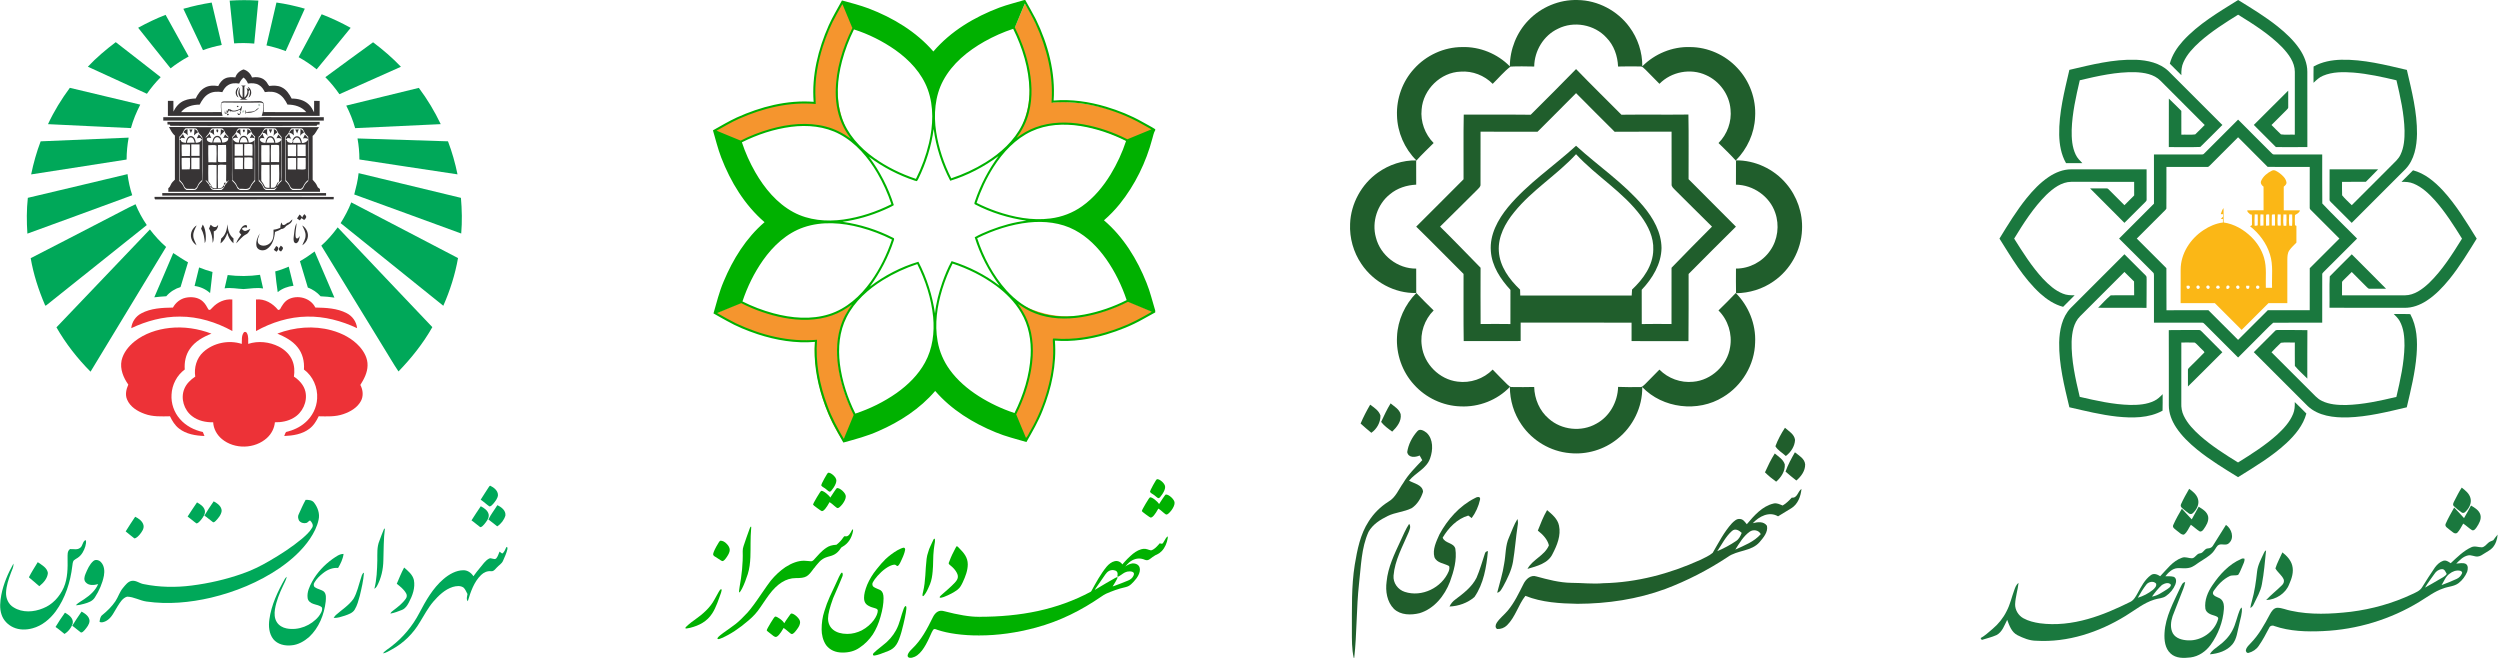 <svg width="456" height="120" viewBox="0 0 456 120" fill="none" xmlns="http://www.w3.org/2000/svg">
<path d="M398.15 7.493C400.992 4.367 404.688 2.221 408.234 0C410.702 1.52 413.188 3.028 415.458 4.838C416.942 6.03 418.356 7.349 419.433 8.93C420.265 10.159 420.868 11.599 420.856 13.103C420.862 17.676 420.846 22.247 420.863 26.82C418.95 26.85 417.033 26.839 415.12 26.826C413.789 25.469 412.434 24.135 411.094 22.788C413.187 20.703 415.267 18.606 417.37 16.533C417.372 17.529 417.378 18.524 417.373 19.521C417.417 19.741 417.214 19.88 417.091 20.028C416.164 20.946 415.233 21.865 414.32 22.799C414.903 23.363 415.452 23.965 416.05 24.511C416.877 24.629 417.734 24.52 418.573 24.563C418.586 20.744 418.576 16.924 418.578 13.104C418.568 11.341 417.43 9.857 416.277 8.63C413.931 6.236 411.07 4.434 408.235 2.68C405.813 4.182 403.391 5.72 401.25 7.614C400.072 8.682 398.933 9.865 398.27 11.334C397.917 12.077 397.856 12.907 397.881 13.717C397.179 13.016 396.478 12.314 395.774 11.613C396.176 10.054 397.088 8.682 398.15 7.493Z" fill="#1A783E"/>
<path d="M377.454 12.744C381.438 11.811 385.472 10.768 389.597 10.902C391.708 10.993 393.965 11.469 395.538 12.977C398.816 16.245 402.089 19.522 405.361 22.796C404.016 24.127 402.699 25.491 401.334 26.802C399.426 26.882 397.504 26.815 395.59 26.827C395.598 23.88 395.598 20.933 395.599 17.985C396.381 18.709 397.109 19.487 397.874 20.227C397.886 21.672 397.866 23.119 397.878 24.564C398.718 24.526 399.574 24.628 400.403 24.515C401.003 23.966 401.553 23.364 402.138 22.798C399.456 20.102 396.758 17.42 394.072 14.726C392.873 13.508 391.074 13.231 389.439 13.164C386.021 13.089 382.659 13.861 379.351 14.639C378.654 17.619 377.974 20.631 377.876 23.702C377.849 25.233 377.937 26.831 378.619 28.232C378.895 28.828 379.372 29.289 379.819 29.759C378.827 29.762 377.837 29.768 376.845 29.755C375.949 28.196 375.639 26.38 375.598 24.602C375.527 20.573 376.554 16.64 377.454 12.744Z" fill="#1A783E"/>
<path d="M421.997 12.133C423.524 11.271 425.287 10.944 427.025 10.898C431.097 10.807 435.076 11.835 439.012 12.752C439.904 16.59 440.902 20.465 440.86 24.433C440.818 26.686 440.388 29.127 438.781 30.82C435.508 34.101 432.229 37.375 428.952 40.652C427.691 39.396 426.44 38.131 425.174 36.881C425.041 36.743 424.871 36.595 424.91 36.38C424.911 34.549 424.907 32.716 424.919 30.886C427.867 30.887 430.816 30.892 433.765 30.892C433.044 31.673 432.261 32.395 431.526 33.163C430.079 33.181 428.633 33.162 427.186 33.168C427.202 33.985 427.159 34.804 427.202 35.621C427.717 36.277 428.378 36.825 428.959 37.429C431.347 35.035 433.741 32.65 436.129 30.258C436.743 29.619 437.464 29.045 437.847 28.225C438.502 26.868 438.608 25.324 438.591 23.84C438.511 20.726 437.825 17.67 437.115 14.649C434.527 14.033 431.917 13.458 429.261 13.238C427.404 13.106 425.45 13.077 423.706 13.823C423.031 14.096 422.504 14.611 421.987 15.106C421.987 14.115 421.972 13.123 421.997 12.133Z" fill="#1A783E"/>
<path d="M401.995 28.047C404.074 25.974 406.148 23.892 408.228 21.818C410.255 23.848 412.29 25.869 414.311 27.907C414.443 28.021 414.571 28.203 414.775 28.169C417.707 28.178 420.641 28.169 423.573 28.174C423.582 31.155 423.553 34.139 423.588 37.121C425.641 39.303 427.827 41.375 429.929 43.518C427.9 45.543 425.876 47.572 423.843 49.593C423.72 49.731 423.538 49.869 423.575 50.082C423.569 53.007 423.576 55.933 423.572 58.858C420.592 58.865 417.611 58.84 414.631 58.87C413.645 59.715 412.78 60.704 411.84 61.602C410.635 62.804 409.437 64.011 408.229 65.209C406.202 63.192 404.18 61.17 402.163 59.143C402.017 59.022 401.883 58.821 401.665 58.859C398.737 58.855 395.809 58.856 392.882 58.859C392.877 55.987 392.879 53.114 392.882 50.243C392.888 50.033 392.874 49.806 392.689 49.675C390.631 47.623 388.574 45.569 386.521 43.515C388.638 41.388 390.776 39.281 392.885 37.145C392.871 34.153 392.882 31.163 392.88 28.172C395.708 28.175 398.536 28.166 401.365 28.177C401.574 28.154 401.837 28.23 401.995 28.047ZM403.085 30.183C402.942 30.308 402.797 30.496 402.578 30.451C400.105 30.451 397.631 30.45 395.156 30.45C395.149 32.982 395.171 35.516 395.146 38.049C394.988 38.329 394.724 38.528 394.504 38.759C392.917 40.343 391.332 41.93 389.747 43.515C391.548 45.314 393.341 47.12 395.15 48.911C395.173 51.471 395.138 54.029 395.167 56.588C397.714 56.57 400.262 56.586 402.809 56.579C404.617 58.382 406.418 60.19 408.226 61.993C410.038 60.19 411.837 58.372 413.655 56.576C416.201 56.588 418.747 56.575 421.293 56.582C421.303 54.027 421.287 51.472 421.3 48.917C423.11 47.123 424.905 45.317 426.709 43.515C424.952 41.752 423.187 39.997 421.43 38.234C421.227 38.068 421.317 37.777 421.292 37.553C421.302 35.187 421.292 32.818 421.297 30.451C418.738 30.442 416.18 30.462 413.622 30.441C411.834 28.63 410.025 26.839 408.226 25.037C406.512 26.752 404.794 28.461 403.085 30.183Z" fill="#1A783E"/>
<path d="M373.691 32.272C374.905 31.462 376.323 30.876 377.803 30.886C382.382 30.885 386.961 30.889 391.539 30.885C391.55 32.716 391.545 34.549 391.544 36.381C391.578 36.591 391.411 36.736 391.284 36.872C390.014 38.121 388.756 39.388 387.495 40.647C385.408 38.553 383.309 36.47 381.233 34.366C382.134 34.364 383.033 34.37 383.933 34.361C384.152 34.379 384.424 34.309 384.582 34.509C385.56 35.476 386.522 36.458 387.499 37.426C388.091 36.834 388.688 36.248 389.272 35.647C389.262 34.821 389.265 33.995 389.269 33.17C385.447 33.158 381.624 33.167 377.801 33.164C376.003 33.182 374.496 34.358 373.251 35.543C370.9 37.884 369.102 40.703 367.383 43.522C368.978 46.055 370.58 48.611 372.618 50.819C373.667 51.927 374.836 52.995 376.276 53.563C376.951 53.846 377.692 53.871 378.416 53.857C377.722 54.568 377.015 55.265 376.314 55.967C374.727 55.548 373.331 54.616 372.125 53.527C369.037 50.695 366.915 47.029 364.703 43.516C366.247 40.99 367.795 38.454 369.655 36.144C370.832 34.693 372.134 33.317 373.691 32.272Z" fill="#1A783E"/>
<path d="M438.033 33.172C438.733 32.466 439.437 31.765 440.139 31.062C442.292 31.634 444.052 33.113 445.545 34.706C447.994 37.358 449.855 40.475 451.751 43.528C450.188 46.049 448.648 48.599 446.78 50.91C445.577 52.383 444.25 53.785 442.651 54.831C441.428 55.635 439.992 56.185 438.511 56.146C433.974 56.134 429.437 56.164 424.899 56.131C424.947 54.225 424.843 52.307 424.95 50.41C426.263 49.045 427.629 47.731 428.961 46.385C431.043 48.479 433.143 50.555 435.215 52.662C434.223 52.664 433.231 52.668 432.241 52.664C432.023 52.707 431.88 52.525 431.739 52.4C430.816 51.465 429.888 50.535 428.958 49.609C428.445 50.104 427.95 50.616 427.438 51.112C427.319 51.238 427.155 51.366 427.187 51.565C427.172 52.331 427.192 53.099 427.184 53.866C431.009 53.867 434.834 53.867 438.658 53.867C440.38 53.855 441.837 52.759 443.043 51.638C445.477 49.282 447.291 46.388 449.07 43.528C447.573 41.111 446.038 38.697 444.15 36.56C443.034 35.331 441.795 34.13 440.236 33.491C439.543 33.191 438.778 33.158 438.033 33.172Z" fill="#1A783E"/>
<path d="M377.673 56.205C380.944 52.926 384.224 49.654 387.497 46.379C388.789 47.666 390.078 48.958 391.369 50.245C391.599 50.422 391.527 50.737 391.545 50.989C391.523 52.709 391.556 54.43 391.523 56.15C388.582 56.135 385.639 56.142 382.696 56.136C383.442 55.367 384.173 54.557 384.99 53.875C386.415 53.827 387.843 53.89 389.269 53.857C389.254 53.016 389.277 52.176 389.251 51.337C388.653 50.773 388.091 50.172 387.494 49.605C384.801 52.294 382.11 54.989 379.417 57.68C378.201 58.88 377.93 60.684 377.862 62.317C377.798 65.728 378.557 69.085 379.342 72.386C382.371 73.085 385.43 73.784 388.552 73.861C390.034 73.876 391.577 73.775 392.931 73.117C393.533 72.836 394.011 72.367 394.467 71.895C394.457 72.899 394.49 73.903 394.449 74.907C391.926 76.298 388.925 76.27 386.139 75.986C383.199 75.664 380.328 74.944 377.452 74.286C376.528 70.407 375.533 66.48 375.594 62.463C375.649 60.25 376.094 57.863 377.673 56.205Z" fill="#1A783E"/>
<path d="M436.618 57.27C437.623 57.284 438.628 57.242 439.632 57.296C440.87 59.553 440.978 62.215 440.782 64.725C440.524 67.968 439.735 71.134 438.994 74.293C435.449 75.127 431.881 76.026 428.222 76.138C425.687 76.198 422.865 75.884 420.931 74.071C417.646 70.798 414.369 67.516 411.091 64.236C412.372 62.953 413.657 61.672 414.938 60.388C415.152 60.103 415.537 60.212 415.843 60.189C417.519 60.219 419.194 60.17 420.869 60.219C420.843 63.165 420.857 66.109 420.853 69.055C420.092 68.293 419.278 67.571 418.586 66.75C418.553 65.326 418.589 63.897 418.577 62.471C417.736 62.509 416.871 62.397 416.044 62.523C415.451 63.08 414.877 63.66 414.322 64.257C416.677 66.586 419.008 68.94 421.354 71.28C422.046 71.935 422.65 72.724 423.533 73.137C424.89 73.79 426.436 73.892 427.92 73.874C431.031 73.79 434.084 73.112 437.1 72.397C437.814 69.331 438.515 66.23 438.579 63.069C438.584 61.524 438.463 59.898 437.683 58.528C437.408 58.046 437.004 57.661 436.618 57.27Z" fill="#1A783E"/>
<path d="M395.586 60.213C397.417 60.178 399.252 60.204 401.085 60.198C401.304 60.155 401.45 60.338 401.593 60.468C402.84 61.736 404.105 62.986 405.358 64.247C403.264 66.328 401.192 68.431 399.082 70.494C399.08 69.508 399.074 68.522 399.079 67.536C399.035 67.311 399.211 67.16 399.35 67.018C400.266 66.104 401.2 65.206 402.092 64.27C402.015 64.037 401.774 63.897 401.617 63.715C401.174 63.322 400.815 62.835 400.335 62.487C399.516 62.447 398.694 62.487 397.874 62.474C397.871 66.153 397.877 69.833 397.871 73.512C397.838 74.307 397.963 75.113 398.317 75.832C399.009 77.28 400.148 78.454 401.335 79.511C403.447 81.368 405.829 82.883 408.219 84.354C410.696 82.815 413.176 81.243 415.351 79.286C416.522 78.2 417.66 76.995 418.264 75.493C418.55 74.813 418.589 74.067 418.565 73.339C419.297 74.006 419.973 74.732 420.68 75.426C420.106 77.577 418.631 79.338 417.036 80.83C414.387 83.28 411.269 85.134 408.22 87.034C405.674 85.464 403.107 83.908 400.779 82.021C399.332 80.838 397.959 79.529 396.925 77.962C396.145 76.774 395.59 75.393 395.595 73.955C395.587 69.375 395.608 64.793 395.586 60.213Z" fill="#1A783E"/>
<path d="M414.38 31.136C414.839 30.879 415.303 31.263 415.682 31.495C416.273 31.935 416.914 32.48 417.048 33.243C417.106 33.609 416.796 33.844 416.553 34.052C416.557 35.488 416.549 36.924 416.559 38.361C417.539 38.356 418.519 38.355 419.5 38.361C419.43 38.822 418.959 39.011 418.604 39.214C418.565 39.834 418.568 40.459 418.599 41.078C418.666 41.108 418.799 41.169 418.866 41.199C418.865 42.218 418.868 43.236 418.865 44.255C418.419 44.713 417.936 45.142 417.572 45.67C417.214 46.176 417.223 46.822 417.211 47.414C417.208 50.042 417.211 52.669 417.209 55.297C416.062 55.294 414.915 55.302 413.77 55.291C412.126 56.909 410.508 58.549 408.873 60.174C407.239 58.551 405.623 56.907 403.983 55.291C401.904 55.302 399.824 55.295 397.745 55.295C397.751 53.261 397.742 51.228 397.75 49.193C397.748 46.257 399.517 43.545 401.93 41.969C402.991 41.265 404.192 40.743 405.464 40.584C405.461 40.37 405.459 40.155 405.459 39.942C405.359 39.94 405.16 39.937 405.06 39.936C405.198 39.795 405.34 39.657 405.482 39.518C405.483 39.408 405.486 39.185 405.488 39.075C405.38 39.071 405.167 39.059 405.061 39.054C405.216 38.68 405.304 38.264 405.574 37.95C405.598 38.826 405.58 39.705 405.585 40.581C407.521 40.846 409.282 41.885 410.662 43.241C411.725 44.291 412.547 45.596 412.964 47.035C413.489 48.807 413.22 50.674 413.288 52.492C413.665 52.491 414.044 52.491 414.425 52.491C414.343 50.452 414.675 48.349 414.029 46.373C413.401 44.342 412.068 42.576 410.41 41.265C410.496 41.217 410.669 41.12 410.756 41.072C410.757 40.434 410.769 39.795 410.744 39.159C410.66 39.141 410.495 39.103 410.413 39.084C410.235 38.862 409.859 38.701 409.911 38.367C410.899 38.341 411.886 38.367 412.875 38.356C412.872 36.918 412.878 35.481 412.872 34.043C412.519 33.81 412.234 33.391 412.447 32.963C412.817 32.134 413.58 31.53 414.38 31.136ZM411.261 39.1C411.202 39.791 411.227 40.486 411.242 41.18C411.434 41.188 411.621 41.165 411.8 41.106C411.841 40.447 411.816 39.783 411.803 39.123C411.622 39.114 411.44 39.106 411.261 39.1ZM412.307 39.102C412.25 39.792 412.277 40.484 412.286 41.177C412.478 41.162 412.671 41.147 412.863 41.13C412.865 40.462 412.875 39.792 412.853 39.124C412.671 39.115 412.489 39.108 412.307 39.102ZM413.342 39.194C413.296 39.854 413.331 40.516 413.333 41.177C413.525 41.163 413.718 41.147 413.91 41.13C413.913 40.456 413.926 39.782 413.897 39.108C413.721 39.148 413.455 39.029 413.342 39.194ZM414.389 39.19C414.349 39.84 414.386 40.492 414.372 41.144C414.568 41.145 414.762 41.147 414.959 41.147C414.963 40.467 414.978 39.785 414.945 39.106C414.766 39.142 414.522 39.042 414.389 39.19ZM415.454 39.108C415.414 39.779 415.388 40.456 415.452 41.126C415.633 41.169 415.819 41.174 416.01 41.138C416.01 40.465 416.021 39.791 416 39.117C415.818 39.114 415.634 39.111 415.454 39.108ZM416.499 39.111C416.462 39.8 416.42 40.498 416.526 41.184C416.693 41.18 416.86 41.178 417.029 41.178C417.087 40.492 417.062 39.803 417.047 39.117C416.863 39.114 416.681 39.111 416.499 39.111ZM417.551 39.108C417.497 39.794 417.472 40.49 417.567 41.174C417.736 41.177 417.904 41.18 418.074 41.184C418.138 40.496 418.11 39.804 418.094 39.115C417.912 39.112 417.73 39.109 417.551 39.108ZM398.831 52.138C398.854 52.31 398.779 52.546 398.961 52.655C399.211 52.8 399.543 52.527 399.405 52.254C399.34 51.999 399.013 52.12 398.831 52.138ZM400.737 52.129C400.466 52.345 400.713 52.821 401.048 52.667C401.467 52.512 401.11 51.848 400.737 52.129ZM402.56 52.118C402.227 52.355 402.585 52.84 402.915 52.651C403.246 52.415 402.912 51.894 402.56 52.118ZM404.344 52.1C404.308 52.197 404.236 52.392 404.201 52.491C404.408 52.721 404.694 52.73 404.904 52.497C404.87 52.397 404.802 52.2 404.767 52.102C404.626 52.099 404.484 52.097 404.344 52.1ZM406.145 52.694C406.526 52.8 406.911 52.321 406.491 52.084C406.095 51.969 405.992 52.415 406.145 52.694ZM408.028 52.114C407.664 52.279 407.995 52.879 408.338 52.651C408.681 52.476 408.369 51.891 408.028 52.114ZM409.712 52.114C409.685 52.318 409.644 52.664 409.937 52.682C410.275 52.759 410.31 52.358 410.272 52.124C410.084 52.115 409.898 52.112 409.712 52.114ZM411.625 52.118C411.486 52.231 411.44 52.475 411.585 52.601C411.755 52.809 412.177 52.631 412.104 52.354C412.123 52.097 411.813 52.02 411.625 52.118Z" fill="#FBB716"/>
<path d="M447.648 91.424C448.081 90.583 448.496 89.727 449.022 88.938C449.672 89.446 450.387 90 450.61 90.838C450.878 91.797 450.335 92.769 449.639 93.399C449.464 93.577 449.176 93.622 448.981 93.454C448.494 93.104 448.01 92.739 447.583 92.317C447.301 92.063 447.524 91.692 447.648 91.424Z" fill="#1A783E"/>
<path d="M399.306 89.16C399.976 89.64 400.676 90.199 400.913 91.026C401.205 91.996 400.651 92.997 399.94 93.631C399.456 94.051 398.991 93.403 398.604 93.153C398.274 92.824 397.539 92.512 397.831 91.94C398.265 90.985 398.777 90.067 399.306 89.16Z" fill="#1A783E"/>
<path d="M450.716 92.213C451.411 92.615 452.199 93.084 452.432 93.911C452.637 94.738 452.172 95.525 451.728 96.188C451.534 96.448 451.27 96.863 450.883 96.695C450.322 96.34 449.848 95.865 449.295 95.502C448.935 96.076 448.664 96.724 448.179 97.207C447.676 97.52 447.247 96.903 446.854 96.664C446.553 96.354 445.878 96.094 446.077 95.569C446.526 94.535 447.091 93.558 447.641 92.575C448.26 93.198 448.839 93.858 449.438 94.503C449.898 93.759 450.284 92.973 450.716 92.213Z" fill="#1A783E"/>
<path d="M399.773 94.734C400.191 93.963 400.602 93.188 401.038 92.43C401.762 92.862 402.615 93.371 402.776 94.276C402.892 95.121 402.401 95.894 401.932 96.555C401.771 96.79 401.474 97.072 401.172 96.899C400.622 96.547 400.153 96.084 399.616 95.717C399.205 96.312 398.966 97.083 398.354 97.509C397.835 97.577 397.489 97.074 397.092 96.824C396.794 96.537 396.153 96.252 396.405 95.746C396.863 94.728 397.4 93.747 397.972 92.792C398.573 93.438 399.163 94.095 399.773 94.734Z" fill="#1A783E"/>
<path d="M403.636 99.536C404.447 98.281 405.209 96.995 406.018 95.74C407.04 96.423 407.609 98.137 406.581 99.049C406.025 99.666 405.109 98.998 404.517 99.503C404.155 99.88 403.963 100.383 403.601 100.761C402.895 101.529 401.951 102.003 401.098 102.582C400.544 102.942 400.032 103.415 399.366 103.556C398.631 103.751 397.873 103.596 397.125 103.634C396.2 103.722 395.509 104.423 394.958 105.113C395.473 105.134 396.006 105.062 396.504 105.219C397.036 105.464 396.964 106.164 396.781 106.62C396.439 107.466 395.825 108.191 395.082 108.711C394.461 109.162 393.661 109.129 392.957 109.366C391.002 109.967 389.411 111.306 387.684 112.349C382.835 115.332 377.144 117.213 371.403 116.872C370.186 116.867 369.037 116.385 367.969 115.85C366.899 115.296 366.508 114.107 366.11 113.06C365.594 114.056 365.227 115.279 364.165 115.837C363.305 116.226 362.374 116.431 361.478 116.724C361.424 116.641 361.316 116.474 361.261 116.391C362.079 115.953 362.742 115.29 363.455 114.706C364.512 113.817 365.394 112.72 366.005 111.48C366.65 110.266 366.93 108.914 367.403 107.636C367.578 107.154 367.743 106.633 368.185 106.327C368.038 107.628 367.614 108.89 367.558 110.204C367.533 111.254 368.145 112.259 369.055 112.765C369.977 113.276 371.019 113.526 372.054 113.683C374.983 114.076 377.971 113.717 380.802 112.916C383.497 112.164 386.064 111.024 388.565 109.786C389.21 109.477 389.548 108.81 389.887 108.22C390.549 107.018 391.192 105.715 392.332 104.894C392.868 104.503 393.529 104.776 394.015 105.103C395.219 103.865 396.285 102.325 397.983 101.735C398.593 101.489 399.203 101.835 399.817 101.833C400.446 101.766 400.656 100.964 401.295 100.928C401.918 100.877 402.092 100.034 402.729 100.028C403.095 100.008 403.453 99.874 403.636 99.536ZM391.512 106.6C390.911 107.355 390.419 108.193 389.941 109.029C390.935 108.736 391.878 108.238 392.687 107.589C393.007 107.308 393.418 106.91 393.268 106.441C392.819 105.92 391.916 106.101 391.512 106.6ZM394.341 106.696C393.65 107.324 393.069 108.067 392.52 108.819C393.55 108.669 394.421 108.01 395.29 107.475C395.572 107.265 395.976 107.057 395.97 106.653C395.57 106.126 394.806 106.409 394.341 106.696Z" fill="#1A783E"/>
<path d="M454.769 98.541C455.041 98.199 455.269 97.823 455.569 97.504C455.5 98.36 455.229 99.229 454.657 99.886C454.251 100.349 453.674 100.595 453.173 100.936C452.798 101.169 452.427 101.461 451.971 101.504C451.348 101.578 450.762 101.153 450.139 101.314C449.263 101.508 448.628 102.192 448.019 102.802C448.584 102.777 449.192 102.596 449.734 102.84C450.251 103.129 450.157 103.832 450.007 104.31C449.668 105.104 449.136 105.834 448.448 106.36C447.634 106.985 446.561 106.967 445.637 107.336C444.065 107.864 442.747 108.896 441.34 109.743C436.041 112.989 429.914 114.84 423.707 115.112C420.73 115.249 417.678 115.164 414.833 114.187C414.496 114.008 414.054 114.14 413.908 114.5C413.309 115.63 412.722 116.773 411.982 117.821C411.558 118.444 410.892 118.882 410.168 119.078C409.851 119.197 409.576 118.833 409.661 118.544C409.775 118.028 410.195 117.666 410.541 117.298C412.016 115.789 413.037 113.921 414.018 112.073C414.317 111.53 414.708 110.873 415.406 110.855C416.252 110.873 417.035 111.246 417.859 111.399C421.45 112.183 425.172 112.004 428.797 111.588C432.665 111.097 436.47 110.038 439.996 108.368C440.656 108.051 441.406 107.772 441.797 107.104C442.553 105.883 443.328 104.672 444.142 103.488C444.526 102.979 445.015 102.505 445.627 102.293C446.141 102.116 446.608 102.451 447.004 102.731C448.179 101.654 449.321 100.472 450.794 99.806C451.41 99.519 452.069 99.837 452.706 99.83C453.189 99.766 453.486 99.336 453.831 99.039C454.079 98.769 454.454 98.702 454.769 98.541ZM444.045 104.67C443.473 105.508 442.83 106.299 442.325 107.18C443.205 106.717 444.046 106.187 444.912 105.696C445.395 105.405 445.951 105.177 446.28 104.693C446.077 104.351 445.933 103.808 445.44 103.812C444.861 103.832 444.342 104.183 444.045 104.67ZM446.794 104.654C446.072 105.144 445.8 106.015 445.344 106.719C446.275 106.389 447.185 106.002 448.086 105.597C448.534 105.406 448.886 105.026 449.071 104.579C449.172 104.317 448.915 104.127 448.691 104.1C448.009 103.964 447.321 104.228 446.794 104.654Z" fill="#1A783E"/>
<path d="M412.938 100.858C413.015 100.662 413.133 100.479 413.332 100.391C413.12 102.45 412.959 104.521 412.57 106.557C412.342 107.875 411.634 109.026 411.073 110.217C410.952 110.507 410.747 110.749 410.461 110.892C410.519 110.483 410.608 110.082 410.729 109.687C411.24 107.915 411.497 106.083 411.692 104.253C411.824 103.033 412.443 101.956 412.938 100.858Z" fill="#1A783E"/>
<path d="M416.308 100.754C417.102 101.369 417.844 102.148 418.103 103.147C418.409 104.311 418.024 105.512 417.544 106.573C416.905 108.256 415.113 109.391 413.345 109.449C414.252 108.475 415.314 107.661 416.253 106.718C416.527 106.457 416.681 106.05 416.545 105.683C416.203 104.902 415.441 104.416 415.035 103.677C415.345 102.662 415.886 101.728 416.308 100.754Z" fill="#1A783E"/>
<path d="M408.758 101.974C408.964 101.845 409.182 101.829 409.406 101.923C409.451 102.41 409.171 102.843 409.006 103.284C408.756 103.809 408.584 104.381 408.244 104.857C407.735 105.042 407.154 104.843 406.664 105.093C405.495 105.661 404.573 106.633 403.838 107.688C403.67 107.907 403.531 108.229 403.741 108.476C404.106 108.934 404.782 108.941 405.178 109.364C405.625 109.817 405.683 110.497 405.638 111.1C405.466 113.435 404.599 115.703 403.232 117.6C402.365 118.813 401.038 119.734 399.538 119.917C398.311 120.067 396.879 120.103 395.914 119.198C394.886 118.259 394.734 116.76 394.81 115.45C394.971 112.467 396.479 109.815 397.697 107.16C397.918 106.785 398.057 106.206 398.577 106.173C398.501 106.575 398.396 106.971 398.247 107.355C397.585 109.029 396.928 110.706 396.282 112.385C395.952 113.384 395.809 114.565 396.33 115.526C396.888 116.48 398.083 116.762 399.111 116.802C401.522 116.916 403.918 115.261 404.582 112.93C404.709 112.523 404.202 112.396 403.924 112.293C403.248 112.099 402.418 111.819 402.26 111.035C402.057 109.484 402.705 107.953 403.576 106.7C404.896 104.756 406.563 102.921 408.758 101.974Z" fill="#1A783E"/>
<path d="M408.642 111.05C408.707 110.987 408.838 110.86 408.903 110.797C409.031 111.87 408.624 112.896 408.418 113.934C408.09 115.157 408.025 116.529 407.176 117.543C406.177 118.727 404.581 119.226 403.084 119.347C403.42 118.645 404.117 118.251 404.698 117.78C405.701 117.043 406.59 116.129 407.171 115.021C407.857 113.774 408.04 112.33 408.642 111.05Z" fill="#1A783E"/>
<path d="M278.773 3.718C281.081 1.3 284.416 -0.098 287.757 0.005C291.445 0.053 295.033 1.948 297.207 4.924C298.734 6.978 299.582 9.532 299.554 12.097C301.826 9.815 305.028 8.481 308.253 8.584C311.494 8.587 314.689 10.018 316.891 12.397C319.135 14.765 320.343 18.08 320.13 21.343C320.013 24.302 318.697 27.162 316.617 29.252C320.099 29.202 323.551 30.819 325.795 33.484C327.779 35.796 328.851 38.878 328.687 41.93C328.543 45.648 326.549 49.233 323.485 51.325C321.495 52.726 319.077 53.454 316.653 53.485C316.622 51.984 316.633 50.486 316.642 48.988C319.088 49.002 321.484 47.738 322.87 45.718C324.28 43.739 324.601 41.065 323.795 38.784C322.775 35.791 319.767 33.726 316.636 33.684C316.636 32.231 316.628 30.78 316.644 29.33C315.636 28.198 314.536 27.154 313.456 26.089C315.051 24.494 315.888 22.188 315.647 19.936C315.431 17.249 313.636 14.784 311.184 13.703C308.383 12.402 304.837 13.072 302.684 15.29C301.862 14.434 301.025 13.595 300.186 12.755C299.87 12.489 299.59 12.063 299.119 12.122C297.792 12.086 296.462 12.114 295.135 12.136C295.055 10.204 294.39 8.265 293.018 6.872C290.835 4.466 287.051 3.776 284.159 5.249C281.549 6.472 279.873 9.268 279.84 12.136C278.396 12.125 276.953 12.061 275.512 12.147C274.316 13.058 273.346 14.242 272.268 15.293C270.753 13.756 268.578 12.903 266.42 13.067C262.785 13.175 259.577 16.318 259.306 19.942C259.064 22.196 259.915 24.486 261.494 26.092C260.419 27.159 259.317 28.201 258.308 29.33C258.328 30.78 258.316 32.231 258.316 33.681C256.596 33.765 254.873 34.301 253.538 35.421C251.221 37.239 250.166 40.49 250.969 43.33C251.784 46.59 254.962 49.044 258.314 48.991C258.325 50.475 258.314 51.959 258.322 53.443C254.374 53.54 250.493 51.414 248.313 48.132C246.864 46.001 246.135 43.394 246.257 40.818C246.39 37.147 248.332 33.606 251.318 31.489C253.355 30.041 255.848 29.202 258.352 29.257C256.189 27.115 254.887 24.133 254.812 21.081C254.693 17.977 255.82 14.845 257.918 12.558C260.126 10.088 263.386 8.584 266.702 8.584C269.922 8.487 273.141 9.804 275.396 12.105C275.407 9.009 276.623 5.944 278.773 3.718Z" fill="#205E2C"/>
<path d="M279.2 20.928C281.965 18.158 284.754 15.412 287.475 12.6C290.193 15.415 292.988 18.155 295.747 20.926C299.82 20.875 303.892 20.942 307.965 20.892C308.045 24.822 307.981 28.751 307.995 32.681C310.865 35.579 313.747 38.464 316.633 41.343C313.724 44.191 310.879 47.098 308.001 49.972C307.987 54.054 308.031 58.137 307.976 62.219C304.516 62.211 301.058 62.216 297.598 62.216C297.587 61.096 297.587 59.976 297.598 58.859C290.855 58.815 284.112 58.854 277.369 58.837C277.363 59.96 277.363 61.08 277.366 62.202C273.903 62.247 270.44 62.177 266.98 62.208C266.916 58.128 266.968 54.046 266.952 49.964C264.065 47.096 261.228 44.18 258.314 41.34C261.209 38.481 264.065 35.574 266.952 32.7C266.977 28.768 266.905 24.83 266.988 20.898C271.06 20.937 275.13 20.878 279.2 20.928ZM280.444 24.032C276.981 24.01 273.518 24.03 270.052 24.019C270.044 27.215 270.063 30.41 270.046 33.603C270.102 34.065 269.689 34.34 269.423 34.64C267.16 36.861 264.946 39.128 262.669 41.335C265.17 43.797 267.6 46.331 270.057 48.835C270.049 52.259 270.041 55.683 270.063 59.104C271.875 59.082 273.687 59.079 275.499 59.107C275.518 57.031 275.504 54.955 275.504 52.876C273.703 50.917 272.113 48.535 271.93 45.798C271.695 42.802 273.227 40.029 275.061 37.786C278.648 33.473 283.358 30.344 287.475 26.589C291.539 30.302 296.188 33.398 299.759 37.636C301.546 39.776 303.031 42.374 303.061 45.236C303.014 48.166 301.402 50.786 299.449 52.854C299.451 54.938 299.438 57.022 299.457 59.109C301.266 59.076 303.075 59.082 304.884 59.104C304.901 55.683 304.895 52.262 304.887 48.841C307.336 46.326 309.779 43.808 312.27 41.335C310.004 39.125 307.79 36.863 305.532 34.648C305.255 34.34 304.843 34.051 304.901 33.578C304.884 30.394 304.895 27.206 304.895 24.021C301.435 24.03 297.975 24.005 294.512 24.035C292.168 21.684 289.799 19.358 287.475 16.988C285.153 19.358 282.779 21.676 280.444 24.032ZM276.202 38.684C274.565 40.679 273.216 43.149 273.387 45.815C273.554 48.602 275.305 50.975 277.263 52.829C277.272 53.184 277.283 53.543 277.294 53.901C284.07 53.896 290.847 53.893 297.623 53.901C297.642 53.537 297.664 53.173 297.687 52.812C299.712 50.92 301.526 48.427 301.557 45.539C301.654 43.308 300.626 41.215 299.343 39.456C296.066 35.001 291.185 32.158 287.472 28.129C283.981 31.925 279.46 34.648 276.202 38.684Z" fill="#205E2C"/>
<path d="M254.817 61.368C254.942 58.397 256.264 55.549 258.336 53.44C259.361 54.529 260.425 55.579 261.497 56.624C259.824 58.286 258.995 60.732 259.333 63.072C259.729 66.384 262.541 69.205 265.841 69.605C268.176 69.93 270.617 69.102 272.265 67.41C273.124 68.316 274.005 69.199 274.892 70.08C275.155 70.308 275.41 70.65 275.809 70.594C277.15 70.633 278.49 70.6 279.834 70.583C279.898 72.768 280.812 74.946 282.496 76.366C284.818 78.445 288.45 78.831 291.157 77.286C293.589 75.989 295.069 73.304 295.141 70.569C296.476 70.614 297.811 70.628 299.147 70.597C299.532 70.65 299.778 70.305 300.044 70.091C300.933 69.21 301.814 68.318 302.679 67.415C304.266 69.027 306.574 69.872 308.826 69.633C312.145 69.366 315.068 66.632 315.572 63.33C315.999 60.918 315.19 58.344 313.45 56.624C314.517 55.582 315.583 54.532 316.606 53.442C318.949 55.802 320.304 59.134 320.135 62.477C320.052 66.509 317.736 70.369 314.29 72.42C309.716 75.263 303.28 74.51 299.545 70.6C299.606 74.229 297.858 77.811 295.024 80.051C292.614 82.011 289.431 82.961 286.345 82.65C282.826 82.358 279.504 80.382 277.524 77.456C276.127 75.452 275.404 73.009 275.399 70.569C273.105 72.993 269.714 74.29 266.395 74.126C263.187 74.032 260.056 72.554 257.917 70.158C255.754 67.807 254.626 64.555 254.817 61.368Z" fill="#205E2C"/>
<path d="M249.922 73.812C250.645 74.352 251.51 74.882 251.795 75.797C251.814 77.042 251.144 78.237 250.133 78.943C249.473 78.39 248.806 77.842 248.174 77.256C248.676 76.066 249.271 74.924 249.922 73.812Z" fill="#205E2C"/>
<path d="M251.914 76.96C252.446 75.81 252.981 74.659 253.648 73.578C254.327 74.145 255.216 74.634 255.48 75.54C255.676 76.81 254.79 77.902 253.939 78.728C253.216 78.2 252.471 77.674 251.914 76.96Z" fill="#205E2C"/>
<path d="M323.834 81.394C324.274 80.207 324.884 79.084 325.576 78.025C326.283 78.656 327.286 79.198 327.416 80.24C327.363 81.416 326.657 82.477 325.737 83.178C325.111 82.586 324.269 82.147 323.834 81.394Z" fill="#205E2C"/>
<path d="M258.491 78.693C258.968 78.062 259.763 78.585 260.236 78.954C261.453 80.124 261.386 82.089 260.86 83.576C260.225 85.469 258.208 86.216 257.012 87.672C257.915 88.198 259.505 88.436 259.563 89.701C259.2 90.865 258.522 92.016 257.483 92.691C256.103 93.386 254.499 93.436 253.111 94.122C251.753 94.787 250.377 95.654 249.62 97.013C248.285 99.969 248.265 103.274 247.889 106.442C247.39 110.949 247.512 115.496 247.011 120.001H246.922C246.559 118.364 246.584 116.68 246.584 115.015C246.606 110.999 246.473 106.962 247.113 102.982C247.57 100.267 248.108 97.457 249.634 95.117C250.548 93.656 251.798 92.419 253.252 91.502C254.56 90.76 255.103 89.279 255.942 88.109C256.87 86.533 258.175 85.255 259.419 83.937C259.261 83.651 259.103 83.365 258.945 83.081C258.17 83.434 256.89 83.559 256.676 82.467C256.868 81.081 257.566 79.738 258.491 78.693Z" fill="#205E2C"/>
<path d="M327.391 82.5C328.128 83.1 329.175 83.645 329.261 84.707C329.283 85.885 328.521 86.919 327.654 87.647C326.978 87.124 326.321 86.582 325.681 86.018C326.114 84.782 326.748 83.637 327.391 82.5Z" fill="#205E2C"/>
<path d="M321.928 86.155C322.46 84.977 323.022 83.807 323.717 82.715C324.404 83.293 325.277 83.801 325.546 84.716C325.623 85.955 324.873 87.078 323.972 87.859C323.249 87.345 322.562 86.778 321.928 86.155Z" fill="#205E2C"/>
<path d="M326.826 90.765C327.826 90.907 327.912 89.643 328.588 89.176C328.469 90.51 327.942 91.955 326.756 92.691C325.942 93.183 325.13 93.683 324.318 94.178C322.689 93.216 320.858 94.195 319.709 95.431C320.578 95.209 321.709 95.045 322.296 95.912C322.523 97.057 321.645 98.063 320.955 98.877C319.451 100.611 316.891 100.309 315.118 101.606C311.561 103.955 307.757 105.917 303.773 107.423C298.653 109.31 293.185 110.116 287.744 110.135C284.541 110.077 281.233 109.885 278.23 108.685C276.931 110.346 276.41 112.539 274.883 114.048C274.41 114.515 273.748 114.771 273.08 114.732C272.648 114.484 272.784 113.926 273.013 113.584C273.562 112.753 274.368 112.147 275.003 111.389C276.227 109.932 277.036 108.193 277.889 106.506C278.305 105.655 279.2 104.799 280.222 105.138C282.322 105.711 284.452 106.281 286.644 106.311C288.58 106.314 290.514 106.553 292.451 106.378C298.548 106.25 304.557 104.655 310.095 102.143C310.876 101.743 311.721 101.415 312.395 100.839C313.472 98.994 314.45 97.049 315.896 95.451C316.298 95.056 316.783 94.559 317.404 94.667C317.971 94.703 318.285 95.231 318.617 95.62C319.952 94.053 321.404 92.333 323.498 91.844C324.08 91.691 324.626 91.999 325.152 92.205C325.801 91.838 326.321 91.302 326.826 90.765ZM315.905 96.857C314.761 97.869 314.074 99.289 313.226 100.536C314.42 100.031 315.575 99.411 316.653 98.683C317.19 98.347 317.462 97.763 317.689 97.196C317.207 96.74 316.5 96.309 315.905 96.857ZM319.135 96.988C317.985 97.81 317.257 99.075 316.517 100.25C318.163 99.492 319.938 98.827 321.166 97.424C320.781 96.671 319.797 96.518 319.135 96.988Z" fill="#205E2C"/>
<path d="M269.002 90.867C269.332 90.634 270.099 90.442 269.96 91.128C269.692 92.337 269.174 93.504 268.434 94.497C268.282 94.383 267.974 94.149 267.819 94.035C265.777 94.63 264.206 96.278 263.143 98.062C263.541 99.151 265.14 98.94 265.453 100.071C265.766 102.125 265.165 104.193 264.475 106.11C263.505 108.645 261.597 111.048 258.92 111.846C257.369 112.221 255.488 112.227 254.252 111.06C252.975 109.773 252.681 107.811 252.917 106.077C253.169 103.451 254.344 101.052 255.438 98.696C255.945 97.637 256.374 96.536 257.025 95.555C257.424 96.05 257.098 96.628 256.917 97.128C255.843 99.68 254.413 102.178 254.183 104.99C254.069 106.324 254.984 107.569 256.239 107.961C259.344 108.973 262.979 107.208 264.24 104.215C264.353 103.909 264.425 103.567 264.317 103.251C263.42 102.731 262.087 102.728 261.638 101.622C261.261 100.199 261.976 98.776 262.541 97.501C264.021 94.758 266.193 92.282 269.002 90.867Z" fill="#205E2C"/>
<path d="M280.499 96.784C281 95.513 281.496 94.227 282.189 93.043C283.098 93.81 284.117 94.644 284.364 95.875C284.746 97.656 284.017 99.44 283.208 100.997C282.399 102.772 280.308 103.264 278.612 103.767C279.54 102.028 281.762 101.333 282.521 99.468C282.244 98.337 281.385 97.478 280.499 96.784Z" fill="#205E2C"/>
<path d="M276.784 94.668C276.892 95.057 276.906 95.457 276.82 95.855C276.488 98.053 276.335 100.276 275.97 102.469C275.687 104.067 274.947 105.537 274.185 106.951C273.9 107.399 273.676 108.005 273.088 108.113C273.529 106.345 274.105 104.609 274.363 102.797C274.67 101.193 274.557 99.487 275.263 97.978C275.759 96.869 276.133 95.699 276.784 94.668Z" fill="#205E2C"/>
<path d="M270.822 101.039C270.883 100.728 271.074 100.553 271.401 100.52C271.124 103.41 270.628 106.475 268.935 108.901C267.697 109.977 266.018 110.568 264.386 110.63C264.63 110.113 264.996 109.671 265.461 109.34C266.93 108.234 268.473 107.072 269.318 105.388C269.925 103.979 270.343 102.495 270.822 101.039Z" fill="#205E2C"/>
<path d="M210.329 56.898L205.76 54.939C193.14 61.358 185.09 54.613 185.09 54.939C190.66 61.467 187.411 71.367 185.09 75.501C185.452 76.407 186.373 78.634 187.157 80.287C192.031 72.977 192.596 64.984 192.27 61.902C199.668 62.685 207.392 58.892 210.329 56.898Z" fill="#F5952E"/>
<path d="M130.614 57.115L135.183 55.157C149.515 62.12 155.853 54.831 155.853 55.157C150.283 61.685 153.532 71.585 155.853 75.719C155.491 76.625 154.57 78.852 153.786 80.505C148.912 73.195 148.347 65.202 148.673 62.12C141.275 62.903 133.551 59.11 130.614 57.115Z" fill="#F5952E"/>
<path d="M186.932 0.668L185 5.248C191.491 17.831 184.763 25.677 185.09 25.675C191.585 20.068 201.532 23.503 205.679 25.8C206.584 25.433 208.805 24.499 210.454 23.706C203.116 18.874 195.12 18.354 192.04 18.698C192.781 11.296 188.944 3.594 186.932 0.668Z" fill="#F5952E"/>
<path d="M153.758 0.435L155.608 5.222C149.117 17.805 155.745 25.677 155.418 25.675C148.645 20.343 139.302 23.595 135.155 25.892C134.251 25.524 132.018 24.727 130.368 23.934C137.707 19.102 145.565 18.368 148.645 18.712C147.904 11.31 151.747 3.361 153.758 0.435Z" fill="#F5952E"/>
<path d="M186.855 0H187.003C187.662 1.155 188.307 2.317 188.93 3.492C191.177 8.075 192.539 13.208 192.18 18.338C195.406 18.057 198.659 18.544 201.749 19.464C204.047 20.158 206.294 21.051 208.381 22.241C209.159 22.683 209.961 23.082 210.714 23.569V23.745C210.429 24.212 210.347 24.759 210.189 25.273C209.044 29.603 207.038 33.725 204.231 37.221C203.367 38.291 202.403 39.281 201.364 40.184C204.915 43.212 207.423 47.296 209.132 51.6C209.801 53.236 210.193 54.964 210.714 56.646V56.985C209.979 57.375 209.257 57.79 208.527 58.191C206.415 59.396 204.141 60.295 201.816 60.995C198.779 61.897 195.585 62.381 192.414 62.128C192.755 66.463 191.801 70.809 190.195 74.82C189.403 76.852 188.303 78.743 187.219 80.628C185.338 80.07 183.419 79.615 181.605 78.852C177.462 77.154 173.523 74.727 170.579 71.309C167.805 74.555 164.137 76.927 160.248 78.623C158.189 79.551 155.998 80.122 153.828 80.722C153.396 79.969 152.985 79.205 152.562 78.448C151.508 76.614 150.691 74.652 150.032 72.644C148.96 69.339 148.382 65.838 148.641 62.36C145.115 62.666 141.565 62.06 138.217 60.969C136.262 60.321 134.345 59.536 132.551 58.518C131.747 58.066 130.931 57.638 130.138 57.166C130.705 55.214 131.186 53.226 131.989 51.35C133.685 47.282 136.084 43.412 139.455 40.524C135.818 37.393 133.263 33.178 131.551 28.733C130.934 27.117 130.524 25.433 130.042 23.775C131.472 22.967 132.892 22.132 134.38 21.434C138.756 19.454 143.578 18.202 148.409 18.57C148.033 13.765 149.23 8.959 151.175 4.591C151.874 3.035 152.767 1.577 153.576 0.079C155.214 0.523 156.862 0.955 158.454 1.545C162.89 3.244 167.114 5.77 170.247 9.392C173.421 5.675 177.745 3.102 182.28 1.389C183.775 0.834 185.33 0.465 186.855 0ZM186.926 0.639C186.311 2.091 185.72 3.554 185.108 5.009C186.193 7.171 187.032 9.462 187.573 11.822C188.218 14.683 188.416 17.713 187.664 20.576C187.243 22.238 186.435 23.782 185.417 25.156C186.489 24.369 187.64 23.678 188.895 23.225C191.643 22.203 194.669 22.172 197.532 22.67C200.347 23.174 203.082 24.111 205.631 25.405C207.097 24.806 208.558 24.191 210.025 23.592C209.471 23.271 208.907 22.968 208.349 22.657C205.834 21.215 203.098 20.177 200.294 19.457C197.525 18.748 194.645 18.485 191.795 18.728C192.18 13.765 190.96 8.796 188.896 4.305C188.308 3.047 187.598 1.852 186.926 0.639ZM152.589 2.648C151.539 4.494 150.739 6.472 150.088 8.491C149.211 11.262 148.679 14.162 148.717 17.076C148.718 17.706 148.799 18.335 148.784 18.968C143.97 18.541 139.146 19.722 134.769 21.673C133.365 22.301 132.043 23.092 130.701 23.837C132.172 24.434 133.629 25.065 135.105 25.65C136.828 24.753 138.654 24.063 140.519 23.528C143.789 22.604 147.313 22.216 150.637 23.092C152.292 23.513 153.823 24.32 155.2 25.319C154.73 24.637 154.254 23.958 153.884 23.217C152.862 21.25 152.435 19.015 152.432 16.811C152.452 12.736 153.673 8.744 155.47 5.115C154.865 3.66 154.266 2.203 153.66 0.748C153.278 1.368 152.947 2.014 152.589 2.648ZM155.763 5.366C154.851 7.219 154.108 9.158 153.584 11.156C152.717 14.482 152.42 18.084 153.525 21.391C154.559 24.463 156.845 26.957 159.452 28.808C161.775 30.461 164.367 31.724 167.07 32.625C168.116 30.549 168.92 28.349 169.451 26.084C170.196 22.893 170.357 19.454 169.229 16.332C168.141 13.326 165.853 10.914 163.279 9.097C160.978 7.49 158.435 6.223 155.763 5.366ZM179.56 7.574C176.533 9.285 173.695 11.589 172.034 14.701C170.511 17.55 170.279 20.922 170.757 24.071C171.21 27.013 172.174 29.867 173.507 32.525C175.703 31.8 177.817 30.822 179.784 29.606C182.504 27.918 184.999 25.68 186.438 22.776C187.42 20.811 187.797 18.591 187.766 16.409C187.683 12.522 186.512 8.723 184.803 5.257C182.985 5.855 181.228 6.638 179.56 7.574ZM188.135 23.955C185.21 25.323 182.932 27.77 181.222 30.462C179.924 32.504 178.894 34.712 178.134 37.007C179.291 37.592 180.489 38.099 181.712 38.527C184.874 39.62 188.265 40.28 191.612 39.846C193.675 39.588 195.675 38.828 197.369 37.619C199.517 36.105 201.218 34.035 202.583 31.807C203.745 29.888 204.698 27.84 205.396 25.709C202.755 24.392 199.927 23.429 197.01 22.972C194.041 22.514 190.888 22.668 188.135 23.955ZM144.28 23.135C141.16 23.546 138.133 24.55 135.323 25.953C135.944 27.846 136.769 29.672 137.756 31.401C139.445 34.334 141.7 37.073 144.72 38.7C147.487 40.196 150.762 40.467 153.836 40.044C156.883 39.615 159.842 38.628 162.589 37.251C161.937 35.282 161.081 33.379 160.037 31.585C158.362 28.72 156.123 26.061 153.156 24.481C150.457 23.034 147.279 22.75 144.28 23.135ZM167.496 32.63C167.419 32.774 167.341 32.918 167.238 33.043C167.111 33.024 166.988 32.996 166.867 32.957C163.872 31.962 161.033 30.492 158.504 28.6C160.494 31.259 162.04 34.248 163.037 37.416C162.492 37.758 161.9 38.009 161.315 38.271C158.883 39.338 156.309 40.096 153.676 40.458C156.882 40.92 160.015 41.899 162.898 43.375C163.135 43.428 163.109 43.664 163.037 43.84C162.047 46.867 160.544 49.714 158.664 52.281C161.311 50.262 164.322 48.689 167.515 47.741C169.053 50.683 170.064 53.893 170.546 57.176C170.745 55.242 171.245 53.349 171.878 51.513C172.356 50.183 172.88 48.861 173.577 47.628C176.725 48.616 179.725 50.128 182.344 52.14C180.343 49.469 178.777 46.468 177.787 43.278C178.683 42.759 179.643 42.362 180.602 41.975C182.732 41.149 184.952 40.516 187.227 40.255C183.972 39.782 180.781 38.804 177.86 37.284C177.602 37.183 177.798 36.89 177.83 36.711C178.824 33.762 180.278 30.969 182.131 28.47C179.468 30.437 176.495 31.997 173.328 32.972C171.776 30.035 170.726 26.816 170.304 23.518C169.885 26.685 168.906 29.767 167.496 32.63ZM187.654 40.578C184.371 40.935 181.189 41.981 178.238 43.441C179.386 46.911 181.126 50.233 183.575 52.967C185.193 54.748 187.192 56.238 189.493 57.002C192.169 57.898 195.072 57.875 197.822 57.363C200.49 56.864 203.078 55.96 205.502 54.743C204.617 52.09 203.375 49.551 201.771 47.26C200.262 45.127 198.375 43.2 196.049 41.969C193.496 40.599 190.502 40.282 187.654 40.578ZM146.603 41.458C143.508 42.513 141.025 44.846 139.169 47.476C137.555 49.773 136.311 52.322 135.424 54.982C137.22 55.894 139.112 56.612 141.057 57.139C144.37 58.031 147.961 58.352 151.276 57.295C154.403 56.299 156.95 54.001 158.83 51.369C160.503 49.028 161.781 46.415 162.688 43.689C160.858 42.767 158.934 42.037 156.954 41.508C153.594 40.617 149.943 40.319 146.603 41.458ZM173.75 48.075C172.996 49.57 172.371 51.13 171.878 52.73C170.938 55.8 170.448 59.084 171.026 62.272C171.355 64.139 172.124 65.918 173.239 67.45C174.643 69.394 176.504 70.967 178.515 72.254C180.553 73.545 182.753 74.582 185.045 75.341C186.669 72.062 187.792 68.485 187.991 64.817C188.131 62.127 187.643 59.349 186.247 57.018C185.094 55.058 183.455 53.419 181.632 52.076C179.241 50.334 176.557 49.005 173.75 48.075ZM161.069 51.073C158.352 52.749 155.865 54.976 154.414 57.86C153.091 60.468 152.846 63.495 153.195 66.363C153.589 69.525 154.604 72.591 156.017 75.44C158.682 74.558 161.232 73.306 163.53 71.692C165.609 70.217 167.488 68.381 168.717 66.128C170.103 63.617 170.472 60.657 170.208 57.832C169.877 54.465 168.822 51.192 167.314 48.171C165.13 48.895 163.027 49.864 161.069 51.073ZM197.279 57.841C194.458 58.289 191.487 58.202 188.802 57.156C187.676 56.732 186.646 56.103 185.665 55.415C186.334 56.404 186.987 57.414 187.418 58.534C188.537 61.335 188.587 64.451 188.088 67.392C187.598 70.239 186.648 72.999 185.351 75.577C185.951 77.012 186.529 78.458 187.143 79.886C187.51 79.537 187.658 79.013 187.933 78.592C189.298 76.252 190.323 73.724 191.057 71.119C191.854 68.25 192.278 65.249 192.039 62.272C192.02 62.097 192.028 61.925 192.062 61.756C192.585 61.725 193.106 61.81 193.631 61.811C197.255 61.884 200.844 61.059 204.218 59.782C206.212 59.054 208.079 58.036 209.912 56.981C209.947 56.946 210.014 56.876 210.049 56.841C208.619 56.229 207.175 55.649 205.742 55.048C203.079 56.388 200.224 57.363 197.279 57.841ZM130.806 57.103C131.944 57.75 133.079 58.403 134.254 58.98C138.837 61.139 143.939 62.428 149.029 61.97C148.702 66.079 149.49 70.209 150.943 74.046C151.703 76.154 152.776 78.127 153.906 80.055C154.504 78.597 155.108 77.142 155.713 75.687C154.479 73.224 153.556 70.598 153.045 67.888C152.545 65.194 152.483 62.365 153.268 59.719C153.711 58.198 154.477 56.79 155.42 55.524C154.312 56.342 153.118 57.059 151.812 57.515C148.979 58.532 145.872 58.518 142.942 57.962C140.257 57.439 137.64 56.542 135.206 55.293C133.732 55.879 132.274 56.506 130.806 57.103Z" fill="#00B100"/>
<g clip-path="url(#clip0_211_29)">
<path d="M209.629 100.31C209.101 100.125 208.733 100.009 208.136 100.194C207.402 100.402 206.759 100.888 206.231 101.374C205.312 102.207 204.945 102.716 204.509 103.179C204.417 103.271 204.027 103.665 204.027 103.804C204.027 103.919 204.142 104.035 204.325 104.081C204.486 104.128 204.853 103.827 205.335 103.248C205.68 102.832 206.024 102.462 206.506 102.207C207.31 101.791 208.045 101.767 208.848 102.115C209.445 102.346 209.767 101.929 210.226 101.605C210.616 101.328 210.915 101.166 211.029 101.143C211.328 101.004 211.58 100.842 211.902 100.518C212.499 99.893 212.843 99.037 212.981 98.227C213.096 97.603 212.889 97.903 212.682 98.135C212.522 98.412 212.407 98.621 212.223 98.898C212.108 99.153 211.971 99.222 211.718 99.153C211.489 99.06 211.535 99.083 211.351 99.315C210.892 99.847 210.501 100.171 210.18 100.31C209.95 100.425 209.881 100.379 209.629 100.31Z" fill="#00B100"/>
<path d="M208.274 93.229C208.274 93.275 208.527 93.484 209.032 93.854C209.537 94.224 209.813 94.409 209.881 94.409C210.226 94.409 210.685 93.854 211.282 92.766C211.535 92.928 211.856 93.16 212.223 93.507C212.476 93.738 212.66 93.854 212.774 93.854C212.958 93.854 213.257 93.599 213.647 93.114C214.037 92.581 214.244 92.119 214.244 91.725C214.244 91.424 214.037 91.077 213.647 90.707C213.257 90.36 212.935 90.198 212.66 90.198C212.591 90.198 212.407 90.43 212.086 90.915C211.856 91.263 211.626 91.586 211.42 91.933C211.282 91.702 211.029 91.448 210.662 91.147C210.272 90.846 209.996 90.707 209.79 90.707C209.698 90.707 209.422 91.1 208.963 91.887C208.504 92.651 208.274 93.114 208.274 93.229ZM209.767 89.666C209.767 89.851 210.157 90.082 210.501 90.291C210.662 90.43 210.823 90.568 210.984 90.684C211.121 90.8 211.236 90.869 211.328 90.869C211.466 90.869 211.695 90.615 212.017 90.129C212.361 89.597 212.522 89.18 212.522 88.833C212.522 88.532 212.338 88.208 211.971 87.861C211.626 87.56 211.328 87.398 211.052 87.398C210.961 87.398 210.731 87.746 210.341 88.463C209.95 89.18 209.767 89.573 209.767 89.666Z" fill="#00B100"/>
<path d="M205.335 103.249C205.129 103.365 204.968 103.295 204.807 103.064C203.958 101.768 202.672 102.393 201.846 103.365C200.766 104.684 199.871 106.326 199.067 107.807C198.999 107.9 199.022 107.877 198.93 107.946C192.822 111.208 186.187 112.504 178.588 112.504V115.906C182.008 115.906 185.452 115.42 188.965 114.471C193.396 113.268 197.208 111.347 200.904 108.802C201.18 108.617 201.409 108.455 201.754 108.293C202.764 107.853 203.935 107.391 205.312 107.09C205.749 106.974 205.978 106.859 206.323 106.558C206.943 105.979 207.7 105.146 207.884 104.244C208.091 103.203 207.402 102.74 206.575 102.763C206.116 102.833 205.772 102.994 205.335 103.249ZM205.588 104.267C206.139 104.151 207.126 104.198 206.759 104.984C206.575 105.424 206.185 105.725 205.772 105.887C204.922 106.234 204.073 106.581 203.223 106.882C202.879 106.997 202.902 107.021 203.085 106.743C203.361 106.28 203.568 105.979 203.682 105.725C203.935 105.262 203.912 105.146 203.407 105.424C202.259 106.049 201.18 106.72 200.078 107.368C199.641 107.622 199.573 107.715 199.917 107.229C200.491 106.419 201.042 105.586 201.616 104.776C201.983 104.244 202.465 103.92 203.108 103.989C203.636 104.059 203.912 104.313 203.843 104.869C203.774 105.216 203.797 105.308 204.187 105.054C204.715 104.753 204.968 104.429 205.588 104.267Z" fill="#00B100"/>
<path d="M178.588 115.905C178.932 115.165 178.955 113.036 178.588 112.504C176.957 112.527 174.799 112.157 172.136 111.463C171.286 111.231 170.598 111.648 170.116 112.666C169.105 114.725 168.049 116.738 166.396 118.311C164.605 120.001 166.029 120.44 167.314 119.515C168.531 118.635 169.358 116.646 169.955 115.327C170.322 114.563 170.414 114.679 171.057 114.91C172.825 115.512 175.626 115.928 178.588 115.905Z" fill="#00B100"/>
<path d="M175.626 106.164C176.085 105.169 176.521 104.058 176.521 102.948C176.521 101.675 175.832 100.865 174.937 99.963C174.57 99.593 174.524 99.454 174.271 99.986C173.835 100.796 173.468 101.559 173.192 102.323C172.985 102.832 172.94 102.786 173.353 103.133C173.789 103.48 174.11 103.827 174.34 104.174C174.891 105.007 174.845 105.539 174.179 106.257C173.422 107.066 172.641 107.714 171.746 108.501C171.034 109.102 171.516 109.126 172.136 108.894C173.215 108.478 174.019 108.038 174.661 107.552C175.121 107.205 175.373 106.696 175.626 106.164Z" fill="#00B100"/>
<path d="M169.312 100.679C169.174 101.073 169.059 101.489 169.013 101.929C168.761 103.965 168.853 105.978 168.371 107.945C168.095 108.963 168.371 108.963 168.853 108.176C169.197 107.621 169.381 107.112 169.633 106.556C169.932 105.816 170.047 105.006 170.115 104.243C170.253 102.947 170.161 101.582 170.322 100.286C170.368 99.823 170.46 99.314 170.529 98.828C170.598 98.204 170.414 97.995 170.138 98.689C169.863 99.361 169.496 99.939 169.312 100.679Z" fill="#00B100"/>
<path d="M165.317 111.092C165.386 110.351 165.087 110.397 164.835 111.022C164.353 112.272 164.123 113.706 163.434 114.956C162.883 115.974 162.057 116.946 160.909 117.802C160.105 118.426 159.6 118.866 159.347 119.12C159.164 119.329 159.141 119.63 159.577 119.56C160.059 119.491 160.863 119.213 162.057 118.727C163.342 118.195 163.825 117.339 164.422 115.28C164.973 113.22 165.248 111.832 165.317 111.092Z" fill="#00B100"/>
<path d="M165.087 100.309C165.042 100.587 164.973 100.818 164.881 101.073C164.812 101.304 164.651 101.674 164.445 102.114C164.238 102.553 164.123 102.808 164.077 102.854C163.916 103.132 163.779 103.248 163.641 103.248C163.457 103.132 163.32 102.993 163.205 102.993C162.677 102.993 161.781 103.386 160.748 104.335C159.738 105.284 159.118 106.209 159.118 106.51C159.118 106.765 159.187 106.927 159.348 107.042C159.462 107.135 159.669 107.25 160.013 107.389C160.335 107.505 160.541 107.621 160.656 107.69C161.001 107.945 161.161 108.407 161.161 109.125C161.161 110.096 160.978 111.207 160.61 112.48C160.266 113.729 159.784 114.817 159.187 115.742C158.59 116.621 157.74 117.524 156.799 118.125C155.927 118.75 154.87 119.028 153.699 119.028C152.368 119.028 151.381 118.565 150.692 117.686C150.072 116.783 149.865 115.696 149.865 114.817C149.865 113.66 150.003 112.572 150.37 111.462C150.646 110.559 150.967 109.68 151.358 108.824C151.748 107.991 152.069 107.32 152.299 106.811L153.034 105.214C153.217 104.867 153.401 104.451 153.562 104.451C153.745 104.451 153.745 104.914 153.677 105.076C153.562 105.376 153.447 105.654 153.355 105.862C153.286 106.047 153.171 106.348 152.988 106.741C152.666 107.505 152.23 108.523 151.955 109.125C151.358 110.767 151.036 111.994 151.036 112.804C151.036 114.539 152.345 115.626 154.549 115.626C155.467 115.626 156.34 115.395 157.189 114.979C159.095 113.961 160.105 112.271 160.105 111.392C160.105 111.184 159.967 111.045 159.646 110.953C159.095 110.767 158.911 110.767 158.59 110.582C157.924 110.282 157.603 109.842 157.603 109.032C157.603 108.407 157.786 107.621 158.177 106.649C158.59 105.7 159.141 104.752 159.899 103.826C160.496 103.086 161.024 102.461 161.506 101.998C162.034 101.489 162.929 100.795 163.71 100.355C164.169 100.101 164.559 99.939 164.835 99.893C165.042 99.893 165.133 100.124 165.087 100.309Z" fill="#00B100"/>
<path d="M148.396 103.733C149.153 102.854 149.636 101.952 150.921 101.582C151.909 101.327 152.62 101.119 153.332 100.031C153.424 99.869 153.516 99.8 153.699 99.707C154.733 99.129 155.352 98.111 155.582 96.908C155.674 96.376 155.49 96.514 155.33 96.815C155.123 97.232 154.801 97.833 154.342 97.833C154.067 97.833 154.067 97.671 153.791 98.065C153.47 98.55 153.057 98.99 152.574 99.36C151.748 99.407 151.197 99.592 150.761 99.892C149.819 100.494 149.176 101.327 148.396 102.16" fill="#00B100"/>
<path d="M148.304 92.049C148.304 92.096 148.557 92.304 149.062 92.674C149.567 93.044 149.842 93.23 149.911 93.23C150.256 93.23 150.715 92.674 151.312 91.587C151.564 91.749 151.886 91.98 152.253 92.327C152.506 92.559 152.689 92.674 152.804 92.674C152.988 92.674 153.286 92.42 153.676 91.934C154.067 91.402 154.273 90.939 154.273 90.546C154.273 90.245 154.067 89.898 153.676 89.528C153.286 89.18 152.965 89.019 152.689 89.019C152.62 89.019 152.437 89.25 152.115 89.736C151.886 90.083 151.656 90.407 151.449 90.754C151.312 90.522 151.059 90.268 150.692 89.967C150.301 89.666 150.026 89.528 149.819 89.528C149.727 89.528 149.452 89.921 148.993 90.707C148.534 91.471 148.304 91.934 148.304 92.049ZM149.796 88.486C149.796 88.671 150.187 88.903 150.531 89.111C150.692 89.25 150.852 89.389 151.013 89.504C151.151 89.62 151.266 89.689 151.358 89.689C151.495 89.689 151.725 89.435 152.046 88.949C152.391 88.417 152.551 88 152.551 87.653C152.551 87.353 152.368 87.029 152 86.681C151.656 86.381 151.358 86.219 151.082 86.219C150.99 86.219 150.761 86.566 150.37 87.283C149.98 88 149.796 88.394 149.796 88.486Z" fill="#00B100"/>
<path d="M148.396 103.734C148.74 103.201 148.717 102.345 148.396 102.16C148.189 102.368 147.959 102.392 147.845 102.368C147.317 102.345 147.041 102.276 146.651 102.276C145.595 102.276 144.47 102.669 143.276 103.433C142.288 104.104 141.393 104.937 140.589 105.909C140.268 106.348 139.671 107.135 138.867 108.338C137.788 109.935 136.962 111.045 136.365 111.716C135.607 112.526 134.918 113.22 134.23 113.775C133.816 114.076 133.059 114.655 131.865 115.488C131.107 116.043 130.763 116.39 130.878 116.506C130.901 116.552 130.969 116.575 131.061 116.575C131.153 116.575 131.36 116.506 131.681 116.367C133.219 115.696 134.804 114.655 136.526 113.174C137.352 112.48 138.064 111.716 138.661 110.814C139.533 109.518 140.084 108.731 140.245 108.523C141.76 106.464 143.391 105.446 145.135 105.446C147.041 105.446 147.34 105.191 148.396 103.734Z" fill="#00B100"/>
<path d="M139.855 114.98C139.855 115.049 140.107 115.257 140.635 115.651C140.796 115.766 140.934 115.882 141.072 115.998C141.255 116.113 141.393 116.183 141.485 116.183C141.829 116.183 142.312 115.628 142.931 114.54C143.184 114.702 143.482 114.933 143.873 115.28C144.125 115.535 144.332 115.651 144.447 115.651C144.63 115.651 144.929 115.396 145.319 114.864C145.733 114.332 145.939 113.892 145.939 113.499C145.939 113.175 145.733 112.828 145.319 112.435C144.929 112.087 144.607 111.902 144.332 111.902C144.263 111.902 144.056 112.157 143.735 112.643C143.482 112.99 143.253 113.337 143.046 113.684C142.908 113.429 142.656 113.152 142.266 112.874C141.875 112.596 141.6 112.458 141.416 112.458C141.301 112.458 141.026 112.851 140.567 113.615C140.084 114.401 139.855 114.864 139.855 114.98Z" fill="#00B100"/>
<path d="M137.008 96.446C137.1 95.868 136.893 95.984 136.755 96.377C136.365 97.464 135.975 98.505 135.63 99.593C135.515 99.94 135.47 100.171 135.47 100.542C135.538 102.763 135.286 104.961 134.896 107.09C134.781 107.9 134.643 108.663 135.355 107.344C135.791 106.488 136.089 105.632 136.388 104.73C136.709 103.735 136.824 102.67 136.87 101.629C136.939 99.871 136.847 98.205 137.008 96.446Z" fill="#00B100"/>
<path d="M131.521 108.108C131.75 107.483 131.589 107.136 131.13 107.899C130.855 108.385 130.579 108.894 130.304 109.38C129.5 110.884 128.145 112.041 126.745 113.036C126.263 113.36 125.895 113.661 125.597 113.915C124.747 114.633 124.793 114.771 125.872 114.517C127.526 114.1 128.972 113.36 129.913 111.879C130.625 110.792 131.084 109.311 131.521 108.108Z" fill="#00B100"/>
<path d="M130.074 101.12C130.074 101.236 130.143 101.328 130.281 101.444L130.832 101.791C131.36 102.161 131.681 102.346 131.773 102.346C131.98 102.346 132.232 102.092 132.577 101.583C132.921 101.074 133.105 100.657 133.105 100.31C133.105 99.94 132.921 99.57 132.554 99.2C132.186 98.806 131.796 98.621 131.406 98.621C131.291 98.621 131.038 98.991 130.648 99.709C130.258 100.426 130.074 100.912 130.074 101.12Z" fill="#00B100"/>
</g>
<g clip-path="url(#clip1_211_29)">
<path d="M41.892 0.113C43.633 -0.001 45.381 -0.004 47.123 0.106C46.877 2.721 46.625 5.335 46.374 7.95C45.155 7.84 43.927 7.825 42.706 7.913C42.434 5.313 42.159 2.714 41.892 0.113Z" fill="#00A859"/>
<path d="M33.443 1.605C35.14 1.118 36.866 0.736 38.611 0.467C39.23 3.043 39.836 5.622 40.445 8.2C39.286 8.442 38.133 8.728 37.024 9.151C35.817 6.642 34.63 4.123 33.443 1.605Z" fill="#00A859"/>
<path d="M50.425 0.461C52.172 0.709 53.9 1.092 55.595 1.581C54.441 4.164 53.264 6.738 52.111 9.321C50.97 8.888 49.798 8.535 48.605 8.282C49.217 5.677 49.823 3.069 50.425 0.461Z" fill="#00A859"/>
<path d="M25.198 5.066C26.816 4.176 28.482 3.374 30.204 2.709C31.607 5.242 33.014 7.773 34.413 10.308C33.253 10.927 32.15 11.651 31.117 12.465C29.144 9.999 27.155 7.546 25.198 5.066Z" fill="#00A859"/>
<path d="M54.472 10.432C55.87 7.822 57.26 5.205 58.674 2.602C60.489 3.308 62.258 4.134 63.962 5.079C61.902 7.608 59.842 10.139 57.757 12.647C56.734 11.809 55.633 11.068 54.472 10.432Z" fill="#00A859"/>
<path d="M16.025 12.167C17.574 10.517 19.311 9.053 21.114 7.691C23.86 9.802 26.576 11.951 29.31 14.076C28.386 15.01 27.548 16.026 26.797 17.104C23.206 15.458 19.616 13.813 16.025 12.167Z" fill="#00A859"/>
<path d="M59.34 14.076C62.246 11.96 65.127 9.809 68.047 7.713C69.853 9.066 71.572 10.542 73.128 12.177C69.391 13.851 65.647 15.512 61.909 17.182C61.147 16.073 60.288 15.032 59.34 14.076Z" fill="#00A859"/>
<path d="M8.756 22.646C9.843 20.305 11.203 18.094 12.739 16.02C17.021 17.039 21.301 18.073 25.585 19.083C24.889 20.454 24.281 21.875 23.884 23.364C18.841 23.151 13.799 22.87 8.756 22.646Z" fill="#00A859"/>
<path d="M63.156 19.261C67.569 18.186 71.983 17.113 76.395 16.029C77.945 18.091 79.276 20.317 80.389 22.644C75.185 22.887 69.98 23.137 64.776 23.373C64.382 21.949 63.819 20.578 63.156 19.261Z" fill="#00A859"/>
<path d="M7.416 25.779C12.767 25.558 18.117 25.329 23.467 25.104C23.224 26.421 23.097 27.76 23.092 29.101C17.288 30.004 11.485 30.91 5.682 31.812C6.102 29.76 6.674 27.737 7.416 25.779Z" fill="#00A859"/>
<path d="M65.21 25.254C70.712 25.424 76.213 25.611 81.713 25.776C82.462 27.73 83.028 29.753 83.451 31.803C77.485 30.898 71.516 30.014 65.553 29.089C65.561 27.803 65.434 26.518 65.21 25.254Z" fill="#00A859"/>
<path d="M65.411 31.582C71.635 33.077 77.855 34.586 84.076 36.088C84.262 38.25 84.308 40.431 84.127 42.594C77.623 40.221 71.124 37.827 64.613 35.472C64.95 34.191 65.273 32.903 65.411 31.582Z" fill="#00A859"/>
<path d="M5.076 36.084C11.143 34.665 17.196 33.195 23.258 31.762C23.431 33.066 23.701 34.362 24.119 35.613C17.756 37.974 11.372 40.279 4.997 42.615C4.85 40.441 4.841 38.252 5.076 36.084Z" fill="#00A859"/>
<path d="M64.07 36.914C70.57 40.28 77.044 43.701 83.543 47.073C83.017 50.07 82.084 52.992 80.859 55.774C74.615 50.751 68.38 45.715 62.13 40.7C62.877 39.493 63.561 38.243 64.07 36.914Z" fill="#00A859"/>
<path d="M19.818 39.752C21.458 38.929 23.062 38.028 24.724 37.252C25.261 38.591 25.964 39.858 26.773 41.053C20.708 45.907 14.624 50.74 8.561 55.596C8.472 55.673 8.23 55.863 8.201 55.623C7.028 52.886 6.104 50.029 5.598 47.091C10.349 44.668 15.075 42.195 19.818 39.752Z" fill="#00A859"/>
<path d="M58.605 44.808C59.726 43.816 60.709 42.676 61.591 41.471C67.35 47.534 73.089 53.617 78.859 59.67C77.183 62.631 75.046 65.312 72.685 67.752C71.718 66.321 70.868 64.811 69.949 63.349C66.172 57.167 62.365 51.002 58.605 44.808Z" fill="#00A859"/>
<path d="M10.296 59.707C15.99 53.767 21.649 47.793 27.341 41.852C28.218 43.01 29.204 44.09 30.3 45.044C25.718 52.636 21.107 60.21 16.514 67.794C14.111 65.376 11.989 62.667 10.296 59.707Z" fill="#00A859"/>
<path d="M54.707 47.638C55.644 47.118 56.524 46.506 57.383 45.869C58.58 48.678 59.792 51.479 60.997 54.285C60.161 54.153 59.319 54.086 58.477 54.044C57.847 53.327 57.041 52.779 56.148 52.448C55.661 50.847 55.184 49.243 54.707 47.638Z" fill="#00A859"/>
<path d="M31.599 46.154C32.491 46.728 33.363 47.331 34.293 47.846C33.825 49.343 33.393 50.85 32.935 52.349C31.933 52.662 31.008 53.232 30.324 54.037C29.596 54.088 28.866 54.131 28.142 54.23C29.29 51.536 30.469 48.855 31.599 46.154Z" fill="#00A859"/>
<path d="M50.2 49.508C51.045 49.289 51.866 48.985 52.665 48.637C52.979 49.794 53.223 50.967 53.531 52.125C52.488 52.244 51.476 52.618 50.654 53.282C50.457 52.03 50.321 50.769 50.2 49.508Z" fill="#00A859"/>
<path d="M35.491 52.16C35.77 51.035 36.028 49.902 36.319 48.779C37.114 49.106 37.929 49.384 38.762 49.604C38.636 50.891 38.458 52.173 38.321 53.46C37.538 52.745 36.54 52.299 35.491 52.16Z" fill="#00A859"/>
<path d="M41.527 50.167C43.484 50.417 45.473 50.403 47.427 50.125C47.613 50.956 47.797 51.788 47.989 52.618C46.798 52.406 45.605 52.663 44.416 52.724C43.266 52.68 42.119 52.419 40.968 52.595C41.153 51.785 41.339 50.975 41.527 50.167Z" fill="#00A859"/>
<path d="M89.067 88.977C89.169 88.841 89.241 88.665 89.403 88.586C90.087 88.914 90.845 89.493 90.83 90.334C90.758 90.942 90.342 91.435 89.969 91.894C89.769 92.086 89.575 92.379 89.268 92.37C88.718 91.988 88.238 91.515 87.677 91.147C88.12 90.41 88.612 89.706 89.067 88.977Z" fill="#00A859"/>
<path d="M55.746 91.172C56.284 91.167 56.905 91.204 57.27 91.661C57.948 92.529 58.372 93.689 58.113 94.791C57.85 96.061 57.237 97.228 56.522 98.298C55.069 100.435 53.099 102.172 50.985 103.633C47.205 106.205 42.908 107.964 38.471 109.02C34.637 109.911 30.638 110.281 26.725 109.721C25.513 109.554 24.42 108.856 23.186 108.83C22.342 109.082 21.875 109.922 21.428 110.62C20.825 111.562 20.381 112.722 19.341 113.273C18.987 113.442 18.53 113.643 18.157 113.416C18.222 112.972 18.285 112.45 18.676 112.166C19.567 111.442 20.398 110.63 21.044 109.677C21.572 108.884 21.825 107.931 22.459 107.205C22.897 106.688 23.345 106.044 24.069 105.941C24.841 105.839 25.462 106.423 26.197 106.54C29.073 107.129 32.048 107.177 34.956 106.802C38.111 106.402 41.232 105.687 44.231 104.628C45.93 104.037 47.549 103.241 49.099 102.335C51.187 101.125 53.225 99.813 55.08 98.265C55.764 97.666 56.472 97.055 56.931 96.258C57.242 95.802 56.898 95.254 56.555 94.93C56.289 95.013 56.15 95.32 55.873 95.39C55.398 95.514 54.842 95.355 54.547 94.952C54.366 94.602 54.284 94.154 54.488 93.796C54.89 92.914 55.276 92.022 55.746 91.172Z" fill="#00A859"/>
<path d="M37.279 94.044C37.821 93.162 38.376 92.286 38.975 91.443C39.647 91.812 40.434 92.339 40.432 93.198C40.341 93.919 39.826 94.5 39.349 95.01C39.203 95.115 39.033 95.352 38.834 95.234C38.298 94.861 37.832 94.395 37.279 94.044Z" fill="#00A859"/>
<path d="M34.221 94.217C34.793 93.357 35.338 92.478 35.936 91.637C36.515 91.971 37.167 92.369 37.351 93.06C37.521 93.713 37.068 94.293 36.696 94.781C36.451 95.046 36.22 95.412 35.838 95.473C35.276 95.086 34.779 94.612 34.221 94.217Z" fill="#00A859"/>
<path d="M90.716 92.147C91.456 92.485 92.304 93.127 92.185 94.045C91.944 94.839 91.393 95.559 90.694 96.007C90.153 95.594 89.636 95.151 89.086 94.753C89.524 93.835 90.183 93.02 90.716 92.147Z" fill="#00A859"/>
<path d="M87.695 92.338C88.325 92.676 89.034 93.136 89.147 93.906C89.199 94.597 88.705 95.155 88.301 95.658C88.097 95.85 87.905 96.15 87.6 96.157C87.051 95.763 86.558 95.297 86 94.917C86.55 94.048 87.114 93.187 87.695 92.338Z" fill="#00A859"/>
<path d="M22.924 96.927C23.468 96.016 24.079 95.146 24.656 94.256C25.304 94.571 25.982 95.043 26.171 95.78C26.321 96.429 25.873 97.006 25.497 97.487C25.224 97.777 24.931 98.153 24.513 98.204C23.986 97.778 23.43 97.367 22.924 96.927Z" fill="#00A859"/>
<path d="M70.012 96.551C70.062 96.503 70.162 96.409 70.212 96.361C69.951 98.305 69.993 100.27 69.926 102.225C69.895 103.857 69.533 105.495 68.742 106.931C68.639 107.128 68.476 107.285 68.284 107.398C68.722 105.712 68.781 103.961 68.822 102.229C68.837 101.029 68.728 99.773 69.205 98.639C69.483 97.947 69.706 97.232 70.012 96.551Z" fill="#00A859"/>
<path d="M14.614 99.926C15.12 99.582 15.034 98.752 15.613 98.504C15.803 98.857 15.637 99.268 15.57 99.632C15.326 100.452 14.893 101.277 14.156 101.753C13.926 101.91 13.67 102.031 13.461 102.217C13.242 102.501 13.243 102.88 13.191 103.219C12.848 106.171 11.911 109.109 10.147 111.528C9.095 112.934 7.665 114.138 5.942 114.599C4.794 114.917 3.527 114.933 2.429 114.429C1.444 113.983 0.62 113.146 0.285 112.108C-0.115 110.958 0.023 109.717 0.232 108.545C0.622 106.518 1.446 104.596 2.451 102.804C2.513 103.409 2.189 103.943 1.992 104.492C1.556 105.652 1.153 106.852 1.102 108.101C1.065 109.151 1.549 110.254 2.484 110.786C4.093 111.804 6.165 111.662 7.864 110.948C9.584 110.28 10.902 108.811 11.637 107.146C12.355 105.457 12.36 103.589 12.326 101.787C12.34 101.228 12.239 100.52 12.77 100.154C13.382 100.108 14.087 100.358 14.614 99.926Z" fill="#00A859"/>
<path d="M91.596 100.969C92.039 100.704 92.142 100.168 92.388 99.752L92.556 99.862V100.145C92.391 100.887 92.065 101.581 91.758 102.274C91.533 102.834 90.963 103.108 90.588 103.548C90.301 103.838 90.017 104.27 89.547 104.185C88.872 104.118 88.226 104.414 87.751 104.88C86.431 106.156 85.849 107.96 85.323 109.669C85.005 109.287 85.209 108.784 85.269 108.351C85.046 107.964 84.899 107.514 84.576 107.197C84.01 106.766 83.23 106.875 82.591 107.057C81.134 107.518 80.005 108.625 79.025 109.752C78.057 110.889 77.37 112.224 76.582 113.484C75.374 115.551 73.609 117.3 71.5 118.44C70.962 118.715 70.454 119.104 69.834 119.168C70.267 118.641 70.886 118.328 71.401 117.894C73.519 116.27 75.261 114.169 76.491 111.801C77.671 109.556 78.951 107.28 80.903 105.61C81.921 104.751 83.164 104.019 84.531 104.01C85.292 104.006 85.955 104.48 86.352 105.105C86.746 104.576 87.133 104.04 87.569 103.544C88.067 102.959 88.499 102.271 89.192 101.895C89.606 101.647 90.103 102.182 90.494 101.874C90.814 101.523 90.928 101.041 91.115 100.614C91.274 100.731 91.436 100.849 91.596 100.969Z" fill="#00A859"/>
<path d="M60.641 101.967C61.26 101.564 61.888 101.027 62.666 101.035C62.558 101.946 62.127 102.807 61.674 103.596C60.671 103.497 59.689 103.928 58.918 104.545C58.309 105.034 57.724 105.586 57.34 106.275C57.17 106.533 57.17 106.926 57.443 107.118C57.941 107.475 58.597 107.526 59.08 107.906C59.551 108.369 59.448 109.094 59.411 109.692C59.138 112.099 58.177 114.509 56.385 116.187C55.479 116.972 54.379 117.613 53.161 117.709C51.97 117.841 50.625 117.544 49.841 116.571C49.062 115.563 48.959 114.204 49.135 112.982C49.493 110.343 50.649 107.895 51.95 105.6C52.033 105.438 52.171 105.318 52.306 105.202C52.188 105.792 51.859 106.306 51.627 106.853C50.979 108.208 50.404 109.616 50.155 111.104C50.026 111.901 50.043 112.786 50.496 113.487C50.884 114.105 51.565 114.49 52.273 114.625C54.442 115.048 56.773 114.106 58.151 112.403C58.468 111.947 58.866 111.394 58.733 110.817C58.333 110.374 57.677 110.356 57.15 110.146C56.663 109.992 56.177 109.629 56.112 109.088C55.959 108.004 56.456 106.968 56.956 106.039C57.852 104.42 59.148 103.048 60.641 101.967Z" fill="#00A859"/>
<path d="M17.026 102.334C17.448 101.96 18.11 102.172 18.442 102.565C19.041 103.218 19.102 104.173 18.954 105.008C18.679 106.413 18.089 107.755 17.312 108.953C16.892 109.669 16.068 109.932 15.318 110.139C14.829 110.282 14.329 110.391 13.819 110.401C14.253 109.927 14.846 109.653 15.364 109.284C16.404 108.588 17.404 107.724 17.898 106.543C17.157 106.742 16.209 106.863 15.641 106.221C15.23 105.793 15.398 105.162 15.596 104.679C15.954 103.839 16.321 102.946 17.026 102.334Z" fill="#00A859"/>
<path d="M5.297 105.244C5.774 104.314 6.343 103.432 6.886 102.539C7.614 103.042 8.591 103.546 8.735 104.508C8.665 105.513 7.917 106.33 7.159 106.923C6.561 106.376 5.926 105.871 5.311 105.342L5.297 105.244Z" fill="#00A859"/>
<path d="M72.37 106.479C72.804 105.487 73.195 104.47 73.714 103.52C74.436 104.147 75.266 104.807 75.492 105.788C75.767 107.221 75.238 108.651 74.573 109.898C74.29 110.441 73.929 111.002 73.336 111.241C72.648 111.522 71.943 111.783 71.211 111.924C71.298 111.664 71.523 111.507 71.728 111.349C72.57 110.718 73.423 110.059 74.029 109.185C74.234 108.909 74.258 108.53 74.081 108.235C73.677 107.509 73.01 106.983 72.37 106.479Z" fill="#00A859"/>
<path d="M65.828 105.479C65.973 105.122 65.989 104.631 66.392 104.457C66.285 105.885 65.957 107.294 65.623 108.686C65.381 109.541 65.166 110.424 64.698 111.19C64.316 111.829 63.561 112.058 62.902 112.296C62.24 112.499 61.564 112.748 60.862 112.708C60.977 112.524 61.088 112.337 61.25 112.192C62.335 111.227 63.613 110.44 64.465 109.243C65.152 108.087 65.404 106.741 65.828 105.479Z" fill="#00A859"/>
<path d="M13.174 114.141C13.737 113.275 14.272 112.391 14.878 111.555C15.531 111.917 16.298 112.424 16.332 113.255C16.298 113.915 15.835 114.445 15.435 114.931C15.242 115.105 15.044 115.417 14.749 115.36C14.207 114.975 13.727 114.511 13.174 114.141Z" fill="#00A859"/>
<path d="M10.128 114.359C10.668 113.468 11.236 112.59 11.85 111.75C12.548 112.147 13.422 112.752 13.269 113.678C13.03 114.471 12.474 115.198 11.761 115.628C11.216 115.207 10.706 114.739 10.128 114.359Z" fill="#00A859"/>
<path d="M42.931 14.116C43.136 13.415 43.736 12.895 44.413 12.664C45.129 12.853 45.716 13.432 45.963 14.129C46.791 13.997 47.734 14.07 48.361 14.69C48.695 14.951 48.82 15.399 49.108 15.681C49.876 15.59 50.694 15.56 51.399 15.931C52.254 16.339 52.771 17.172 53.198 17.979C54.313 17.969 55.496 18.25 56.319 19.045C56.756 19.44 57.017 19.973 57.287 20.485C57.304 19.791 57.293 19.096 57.297 18.4C57.633 18.4 57.968 18.402 58.305 18.407C58.294 19.315 58.302 20.223 58.3 21.13C54.777 21.139 51.252 21.121 47.729 21.139C47.99 20.438 48.103 19.685 47.999 18.941C47.917 18.71 47.603 18.73 47.404 18.707C45.215 18.756 43.023 18.703 40.834 18.693C40.72 18.71 40.494 18.747 40.382 18.766C40.311 19.564 40.371 20.362 40.593 21.134C37.27 21.129 33.948 21.134 30.625 21.13C30.624 20.221 30.625 19.312 30.625 18.403C30.959 18.4 31.293 18.4 31.627 18.4C31.632 19.053 31.622 19.705 31.632 20.357C32.056 19.487 32.714 18.69 33.644 18.337C34.292 18.062 34.998 17.992 35.696 17.964C36.084 17.159 36.614 16.363 37.434 15.949C38.163 15.562 39.015 15.572 39.809 15.696C40.09 15.129 40.478 14.569 41.076 14.303C41.652 14.015 42.311 14.07 42.931 14.116ZM43.626 15.246C42.945 15.133 42.199 15.147 41.6 15.529C41.11 15.817 40.803 16.313 40.55 16.805C39.736 16.675 38.855 16.673 38.117 17.087C37.313 17.509 36.823 18.306 36.415 19.084C35.178 19.077 33.823 19.43 33.032 20.448C35.469 20.455 37.906 20.468 40.342 20.44C40.308 19.893 40.249 19.341 40.315 18.793C40.418 18.613 40.611 18.478 40.828 18.499C42.98 18.473 45.133 18.519 47.284 18.446C47.585 18.442 47.969 18.526 48.068 18.858C48.182 19.375 48.118 19.911 48.09 20.435C50.682 20.479 53.276 20.446 55.867 20.452C55.036 19.448 53.7 19.071 52.44 19.077C52.045 18.283 51.531 17.487 50.72 17.071C49.986 16.668 49.118 16.683 48.312 16.802C48.062 16.297 47.741 15.797 47.239 15.511C46.641 15.139 45.904 15.144 45.229 15.24C45.054 14.813 44.798 14.422 44.424 14.142C44.069 14.439 43.811 14.825 43.626 15.246Z" fill="#373435"/>
<path d="M43.997 15.594C44.268 15.601 44.54 15.604 44.811 15.604C44.731 15.667 44.652 15.73 44.573 15.793C44.589 16.465 44.546 17.136 44.576 17.807C45.075 17.386 45.309 16.642 44.959 16.052C45.109 16.144 45.262 16.235 45.416 16.323L45.186 15.812C45.95 16.187 46.075 17.387 45.314 17.83C45.55 17.387 45.629 16.891 45.586 16.392C45.5 16.483 45.417 16.574 45.337 16.668C45.403 17.197 45.152 17.704 44.711 17.995C44.864 18.05 45.017 18.11 45.168 18.174C44.668 18.162 44.168 18.164 43.668 18.173C43.815 18.114 43.963 18.055 44.113 18C43.415 17.59 43.259 16.574 43.817 15.985C43.587 16.622 43.679 17.377 44.252 17.802C44.264 17.135 44.225 16.468 44.251 15.803C44.166 15.733 44.082 15.663 43.997 15.594Z" fill="#373435"/>
<path d="M43.5 17.802C42.751 17.396 42.857 16.219 43.593 15.854C43.447 16.201 43.226 16.535 43.222 16.923C43.211 17.241 43.381 17.52 43.5 17.802Z" fill="#373435"/>
<path d="M43.195 19.375C43.371 19.242 43.476 19.271 43.507 19.459C43.331 19.59 43.226 19.563 43.195 19.375Z" fill="#373435"/>
<path d="M44.046 19.383L44.159 19.361C44.075 19.658 44.072 19.972 43.968 20.265C43.872 20.177 43.776 20.093 43.679 20.008C43.209 20.365 42.563 20.438 42.01 20.25L42.03 20.52C41.987 20.359 41.892 20.219 41.794 20.087C41.692 20.187 41.63 20.316 41.61 20.478C41.447 20.672 41.216 20.829 40.972 20.669C40.994 20.471 41.017 20.275 41.04 20.077C41.053 20.237 41.067 20.398 41.083 20.558L41.494 20.554C41.4 20.407 41.199 20.296 41.251 20.09L41.42 20.355C41.491 20.197 41.561 20.038 41.637 19.883C41.746 19.908 41.964 19.958 42.074 19.983C42.538 20.394 43.271 20.111 43.764 19.863C43.904 19.734 43.991 19.564 44.046 19.383Z" fill="#373435"/>
<path d="M46.838 19.888C46.983 19.795 47.131 19.706 47.282 19.621C46.742 20.351 45.811 20.705 44.92 20.536C44.886 20.609 44.815 20.758 44.779 20.831C44.784 20.566 44.762 20.302 44.754 20.038C44.84 20.162 44.888 20.301 44.898 20.454C45.537 20.308 46.4 20.517 46.838 19.888Z" fill="#373435"/>
<path d="M43.699 20.289C44.202 20.335 43.804 21.142 43.413 20.947C43.36 20.802 43.309 20.656 43.265 20.51C43.39 20.748 43.646 20.87 43.87 20.66C43.827 20.567 43.741 20.381 43.699 20.289Z" fill="#373435"/>
<path d="M41.431 20.78C41.679 20.697 41.765 20.766 41.69 20.987C41.443 21.07 41.357 21.001 41.431 20.78Z" fill="#373435"/>
<path d="M29.78 21.374C33.325 21.374 36.868 21.371 40.411 21.375C42.458 21.524 44.513 21.405 46.563 21.456C47.045 21.482 47.52 21.38 48 21.371C51.687 21.375 55.375 21.371 59.061 21.374C59.06 21.579 59.06 21.785 59.061 21.992C49.3 21.993 39.54 21.995 29.78 21.992C29.78 21.785 29.78 21.579 29.78 21.374Z" fill="#373435"/>
<path d="M30.536 22.227C39.792 22.213 49.05 22.22 58.307 22.223C58.299 22.389 58.29 22.554 58.283 22.721C58.186 22.721 57.991 22.721 57.893 22.719C57.859 22.776 57.79 22.891 57.755 22.948C53.498 22.984 49.24 22.953 44.981 22.964C40.348 22.953 35.712 22.984 31.078 22.948C31.046 22.89 30.985 22.774 30.955 22.715C30.853 22.716 30.652 22.718 30.552 22.719C30.546 22.554 30.541 22.391 30.536 22.227Z" fill="#373435"/>
<path d="M30.814 23.16C39.942 23.227 49.07 23.169 58.2 23.19C57.772 23.699 57.59 24.386 57.022 24.789C57.025 27.456 57.012 30.122 57.029 32.789C57.363 33.137 57.688 33.507 57.865 33.963C57.929 34.208 58.163 34.323 58.35 34.463C58.358 34.637 58.366 34.812 58.373 34.988C49.149 34.984 39.925 34.997 30.701 34.981C30.701 34.76 30.7 34.539 30.701 34.32C30.926 34.185 31.044 33.956 31.137 33.721C31.293 33.335 31.598 33.043 31.899 32.769C31.91 30.086 31.903 27.404 31.903 24.723C31.382 24.319 31.134 23.711 30.814 23.16ZM33.853 23.405C33.528 23.646 33.463 24.069 33.23 24.38C33.074 24.588 32.883 24.766 32.703 24.952C32.704 27.646 32.683 30.341 32.715 33.035C33.069 33.331 33.372 33.692 33.535 34.129C33.605 34.369 33.823 34.502 34.004 34.656C34.541 34.628 35.082 34.687 35.617 34.621C35.873 34.496 36.02 34.247 36.118 33.99C36.273 33.596 36.581 33.295 36.892 33.02C36.975 30.471 36.918 27.917 36.923 25.368C37.014 24.889 36.528 24.658 36.309 24.31C36.104 24.033 36.078 23.617 35.754 23.44C35.124 23.368 34.486 23.438 33.853 23.405ZM38.733 23.424C38.429 23.487 38.353 23.823 38.23 24.061C38.067 24.486 37.641 24.73 37.459 25.144C37.773 24.968 38.001 24.687 38.212 24.402C38.3 24.671 38.414 24.932 38.541 25.186C38.267 25.124 37.843 24.991 37.709 25.344C37.726 25.846 38.308 26.002 38.719 26.016C38.8 25.682 38.826 25.303 39.075 25.041C39.299 24.765 39.735 24.677 40.03 24.896C40.395 25.137 40.475 25.596 40.53 25.997C41.01 26.035 41.697 25.774 41.636 25.192C41.326 25.116 41.007 25.087 40.703 25.205C40.842 24.981 40.958 24.744 41.057 24.501C41.273 24.729 41.465 25.003 41.778 25.104C41.53 24.676 40.998 24.397 40.981 23.858C40.762 24.208 40.397 24.425 40.162 24.76C40.279 24.377 40.289 23.974 40.272 23.577C40.49 23.686 40.726 23.748 40.944 23.86C40.806 23.681 40.669 23.391 40.395 23.415C39.841 23.41 39.285 23.394 38.733 23.424ZM43.149 23.929C42.998 24.339 42.692 24.657 42.375 24.945C42.342 25.18 42.308 25.417 42.306 25.656C42.315 27.285 42.312 28.914 42.319 30.542C42.325 31.361 42.269 32.182 42.367 32.998C42.74 33.325 43.063 33.712 43.236 34.184C43.368 34.545 43.761 34.714 44.126 34.653C44.625 34.6 45.285 34.835 45.623 34.339C45.838 33.853 46.105 33.384 46.532 33.051C46.519 30.919 46.519 28.789 46.529 26.658C46.536 26.085 46.443 25.509 46.54 24.938C46.287 24.67 46.006 24.412 45.86 24.066C45.731 23.831 45.663 23.506 45.37 23.425C44.815 23.394 44.258 23.41 43.703 23.415C43.401 23.391 43.241 23.689 43.149 23.929ZM48.325 23.405C47.871 23.868 47.729 24.565 47.171 24.954C47.184 27.649 47.152 30.346 47.191 33.041C47.55 33.334 47.848 33.701 48.01 34.139C48.083 34.374 48.298 34.505 48.474 34.656C49.013 34.645 49.552 34.645 50.092 34.65C50.271 34.481 50.442 34.304 50.598 34.114C50.387 34.201 50.189 34.311 50.005 34.443C49.492 34.435 48.972 34.495 48.464 34.413C48.006 34.198 48.01 33.617 47.662 33.299C47.486 33.07 47.178 32.881 47.245 32.548C47.257 30.065 47.236 27.583 47.251 25.1C47.489 24.859 47.717 24.608 47.928 24.344C47.95 24.67 48.078 24.967 48.271 25.226C47.969 25.176 47.407 25.043 47.401 25.513C47.553 25.93 48.016 26.063 48.419 26.066C48.484 25.557 48.684 24.879 49.295 24.829C49.936 24.813 50.197 25.526 50.228 26.058C50.661 26.093 51.06 25.909 51.307 25.55C51.343 27.976 51.33 30.403 51.321 32.829C51.21 32.942 50.987 33.17 50.876 33.283C50.96 32.208 50.946 31.124 50.899 30.048C50.404 30.045 49.91 30.046 49.416 30.061C49.396 31.458 49.407 32.858 49.404 34.257C49.598 34.257 49.793 34.25 49.987 34.235C50.493 34.052 50.376 33.325 50.889 33.132C50.778 33.352 50.559 33.795 50.449 34.017C50.78 33.708 51 33.296 51.366 33.018C51.44 32.052 51.389 31.08 51.404 30.112C51.383 28.41 51.436 26.709 51.363 25.01C51.169 24.689 50.827 24.471 50.675 24.119C50.543 23.881 50.489 23.567 50.222 23.438C49.592 23.371 48.956 23.437 48.325 23.405ZM53.191 23.402C52.861 23.635 52.79 24.052 52.565 24.366C52.41 24.578 52.218 24.76 52.035 24.948C52.058 27.648 52.028 30.347 52.049 33.045C52.409 33.338 52.703 33.708 52.87 34.144C52.94 34.38 53.154 34.512 53.336 34.656C53.844 34.634 54.356 34.673 54.864 34.635C55.17 34.567 55.336 34.263 55.445 33.995C55.598 33.596 55.908 33.295 56.22 33.015C56.315 32.194 56.251 31.365 56.27 30.539C56.247 28.676 56.317 26.81 56.22 24.948C55.941 24.68 55.642 24.407 55.492 24.042C55.377 23.812 55.3 23.483 55.008 23.427C54.403 23.382 53.796 23.434 53.191 23.402ZM38.902 25.98C39.378 25.985 39.853 25.985 40.329 25.98C40.255 25.599 40.12 25.088 39.667 25.018C39.157 24.988 38.964 25.573 38.902 25.98ZM48.596 26.036C49.076 26.049 49.558 26.042 50.038 26.026C49.946 25.632 49.782 25.068 49.281 25.07C48.812 25.127 48.674 25.649 48.596 26.036ZM39.75 26.446C39.73 27.458 39.715 28.473 39.752 29.486C40.183 29.695 40.762 29.527 41.251 29.554C41.251 28.515 41.289 27.474 41.227 26.438C40.735 26.432 40.242 26.433 39.75 26.446ZM49.447 26.432C49.361 27.473 49.417 28.519 49.416 29.562C49.914 29.579 50.413 29.579 50.913 29.569C50.934 28.552 50.946 27.536 50.913 26.521C50.483 26.323 49.924 26.488 49.447 26.432ZM37.989 26.486C37.991 27.524 37.957 28.562 38.01 29.6C38.497 29.603 38.985 29.605 39.474 29.606C39.534 28.587 39.514 27.563 39.491 26.544C39.031 26.362 38.482 26.502 37.989 26.486ZM47.666 26.476C47.648 27.516 47.646 28.555 47.668 29.593C48.166 29.609 48.666 29.609 49.166 29.593C49.185 28.554 49.185 27.514 49.166 26.476C48.666 26.46 48.166 26.46 47.666 26.476ZM37.994 30.096C37.988 31.083 37.959 32.073 38.001 33.058C38.156 33.296 38.338 33.513 38.504 33.744C38.429 33.719 38.28 33.672 38.207 33.649C38.088 33.279 37.783 33.021 37.472 32.812C37.627 33.229 38.064 33.454 38.222 33.871C38.351 34.175 38.502 34.512 38.839 34.633C39.362 34.676 39.886 34.634 40.411 34.653C40.644 34.483 40.854 34.278 40.945 33.997C41.089 33.521 41.573 33.273 41.749 32.82C41.659 32.916 41.477 33.108 41.385 33.205C41.299 33.05 41.186 32.885 41.246 32.696C41.268 31.82 41.258 30.944 41.252 30.068C40.762 30.093 40.187 29.93 39.752 30.137C39.719 31.537 39.725 32.942 39.759 34.343C40.147 34.354 40.759 34.293 40.69 33.746C40.762 33.841 40.832 33.936 40.902 34.032C40.391 34.668 39.545 34.399 38.841 34.445C38.67 34.306 38.5 34.167 38.329 34.029C38.399 33.933 38.469 33.838 38.543 33.745C38.492 34.296 39.106 34.38 39.507 34.31C39.495 32.909 39.515 31.51 39.505 30.111C39.002 30.059 38.497 30.069 37.994 30.096ZM47.673 30.082C47.646 31.047 47.643 32.015 47.662 32.98C47.906 33.296 48.126 33.627 48.288 33.996C48.463 34.32 48.86 34.243 49.164 34.257C49.164 32.866 49.201 31.476 49.165 30.086C48.668 30.075 48.171 30.075 47.673 30.082Z" fill="#373435"/>
<path d="M33.491 24.168C33.587 23.829 33.843 23.561 34.219 23.585C34.171 23.958 34.184 24.334 34.257 24.701C34.048 24.462 33.8 24.258 33.491 24.168Z" fill="#373435"/>
<path d="M34.521 23.615C34.72 23.614 34.921 23.611 35.121 23.609C35.02 23.823 34.919 24.038 34.819 24.252C34.72 24.04 34.621 23.827 34.521 23.615Z" fill="#373435"/>
<path d="M35.389 24.695C35.436 24.309 35.459 23.919 35.467 23.529C35.76 23.641 35.982 23.846 36.12 24.129C35.85 24.282 35.597 24.464 35.389 24.695Z" fill="#373435"/>
<path d="M38.296 24.108C38.437 23.816 38.676 23.57 39.025 23.576C39.001 23.945 39.008 24.316 39.097 24.676C38.882 24.419 38.613 24.219 38.296 24.108Z" fill="#373435"/>
<path d="M39.478 23.649C39.879 23.427 39.891 23.991 39.646 24.171C39.524 24.072 39.418 23.814 39.478 23.649Z" fill="#373435"/>
<path d="M43.163 24.107C43.291 23.832 43.504 23.591 43.831 23.584C43.834 23.981 43.849 24.381 43.958 24.767C43.769 24.463 43.498 24.233 43.163 24.107Z" fill="#373435"/>
<path d="M44.337 23.654C44.411 23.653 44.56 23.65 44.635 23.648C44.708 23.81 44.6 24.091 44.461 24.169C44.371 24.026 44.238 23.822 44.337 23.654Z" fill="#373435"/>
<path d="M45.096 23.576C45.426 23.585 45.639 23.824 45.789 24.089C45.507 24.24 45.245 24.425 45.023 24.656C45.113 24.303 45.122 23.938 45.096 23.576Z" fill="#373435"/>
<path d="M47.887 24.288C48.03 23.905 48.285 23.528 48.751 23.581C48.685 23.983 48.702 24.393 48.811 24.785C48.582 24.507 48.311 24.116 47.887 24.288Z" fill="#373435"/>
<path d="M49.025 23.609C49.181 23.608 49.495 23.605 49.651 23.604C49.54 23.831 49.444 24.068 49.367 24.309C49.26 24.072 49.142 23.84 49.025 23.609Z" fill="#373435"/>
<path d="M49.94 23.557C50.264 23.633 50.5 23.861 50.566 24.19C50.285 24.328 50.055 24.539 49.877 24.795C49.987 24.391 49.99 23.971 49.94 23.557Z" fill="#373435"/>
<path d="M52.744 24.294C52.872 23.906 53.135 23.529 53.598 23.586C53.528 23.957 53.536 24.336 53.609 24.707C53.364 24.489 53.122 24.166 52.744 24.294Z" fill="#373435"/>
<path d="M53.85 23.613C54.068 23.611 54.287 23.608 54.506 23.605C54.376 23.842 54.276 24.091 54.197 24.35C54.091 24.099 53.973 23.854 53.85 23.613Z" fill="#373435"/>
<path d="M54.76 24.785C54.8 24.368 54.812 23.948 54.807 23.529C55.112 23.657 55.37 23.869 55.428 24.213C55.145 24.326 54.916 24.524 54.76 24.785Z" fill="#373435"/>
<path d="M32.737 25.176C32.948 24.93 33.164 24.69 33.379 24.447C33.469 24.721 33.588 24.986 33.76 25.219C33.479 25.23 32.923 24.93 32.943 25.455C32.873 25.362 32.804 25.269 32.737 25.176Z" fill="#373435"/>
<path d="M42.352 25.523C42.299 25.032 42.831 24.797 43.056 24.426C43.138 24.7 43.254 24.962 43.413 25.198C43.077 25.071 42.698 25.07 42.441 25.356C42.665 25.778 43.083 26.057 43.573 25.997C43.61 25.487 43.822 24.837 44.416 24.771C45.065 24.744 45.33 25.461 45.362 26C45.787 26.036 46.171 25.858 46.434 25.528C46.496 27.958 46.453 30.393 46.457 32.823C46.166 33.22 45.8 33.567 45.641 34.05C45.251 34.747 44.332 34.341 43.696 34.452C43.49 34.292 43.297 34.113 43.215 33.858C43.05 33.431 42.718 33.107 42.384 32.807C42.329 30.38 42.377 27.95 42.352 25.523ZM43.745 25.984C44.218 25.984 44.692 25.984 45.166 25.98C45.087 25.58 44.921 25.009 44.42 25.017C43.95 25.064 43.798 25.591 43.745 25.984ZM44.563 26.281C44.524 26.981 44.542 27.682 44.547 28.381C45.047 28.397 45.549 28.398 46.05 28.391C46.062 27.716 46.085 27.038 46.052 26.363C45.615 26.168 45.049 26.328 44.563 26.281ZM42.799 26.307C42.785 27.008 42.785 27.709 42.799 28.409C43.301 28.417 43.802 28.417 44.304 28.409C44.318 27.707 44.319 27.006 44.302 26.305C43.801 26.297 43.299 26.297 42.799 26.307ZM42.785 28.763C42.795 29.457 42.782 30.151 42.799 30.844C43.301 30.853 43.802 30.852 44.304 30.844C44.322 30.151 44.307 29.458 44.319 28.766C43.808 28.714 43.297 28.72 42.785 28.763ZM44.57 28.712C44.516 29.412 44.544 30.116 44.547 30.817C45.047 30.831 45.547 30.833 46.049 30.827C46.065 30.152 46.083 29.474 46.052 28.799C45.619 28.604 45.054 28.764 44.57 28.712Z" fill="#373435"/>
<path d="M45.555 25.194C45.692 24.954 45.812 24.705 45.924 24.451C46.136 24.705 46.355 24.957 46.499 25.258C46.201 25.098 45.87 25.082 45.555 25.194Z" fill="#373435"/>
<path d="M52.078 25.167C52.303 24.902 52.532 24.639 52.754 24.371C52.794 24.712 52.938 25.025 53.131 25.304C52.864 25.226 52.296 24.989 52.287 25.474C52.215 25.372 52.147 25.27 52.078 25.167Z" fill="#373435"/>
<path d="M36.253 24.516C36.498 24.799 36.868 25.026 36.898 25.442C36.747 25.38 36.626 25.283 36.534 25.149C36.322 25.168 36.111 25.191 35.901 25.218C36.032 24.992 36.148 24.756 36.253 24.516Z" fill="#373435"/>
<path d="M50.765 24.539C50.98 24.786 51.254 25.002 51.351 25.329C51.062 25.163 50.738 25.136 50.424 25.237C50.553 25.012 50.665 24.779 50.765 24.539Z" fill="#373435"/>
<path d="M55.611 24.537C55.842 24.782 56.095 25.016 56.234 25.331C55.919 25.208 55.592 25.148 55.264 25.26C55.395 25.026 55.508 24.784 55.611 24.537Z" fill="#373435"/>
<path d="M33.919 26.039C33.941 25.513 34.199 24.827 34.819 24.814C35.431 24.842 35.674 25.52 35.704 26.04C36.107 26.05 36.72 25.946 36.696 25.415C36.944 25.736 36.85 26.151 36.861 26.528C36.84 28.631 36.878 30.734 36.843 32.837C36.515 33.141 36.191 33.47 36.035 33.898C35.958 34.149 35.749 34.306 35.55 34.458C35.061 34.434 34.572 34.47 34.085 34.437C33.744 34.358 33.598 34.009 33.472 33.721C33.325 33.362 32.991 33.136 32.789 32.815C32.748 30.384 32.8 27.953 32.76 25.523C32.815 25.526 32.922 25.533 32.976 25.537C33.017 25.986 33.565 26.036 33.919 26.039ZM34.09 26.032C34.561 26.029 35.034 26.027 35.507 26.023C35.423 25.634 35.292 25.117 34.822 25.057C34.32 25.06 34.133 25.617 34.09 26.032ZM33.128 26.374C33.144 27.07 33.108 27.766 33.158 28.462C33.65 28.459 34.143 28.459 34.636 28.459C34.673 27.759 34.653 27.058 34.651 26.36C34.144 26.334 33.635 26.326 33.128 26.374ZM34.893 26.331C34.878 27.031 34.878 27.732 34.893 28.432C35.396 28.445 35.899 28.445 36.402 28.427C36.408 27.731 36.408 27.032 36.402 26.336C35.899 26.32 35.396 26.32 34.893 26.331ZM33.131 28.803C33.143 29.501 33.107 30.199 33.16 30.896C33.638 30.888 34.12 30.916 34.598 30.88C34.733 30.208 34.62 29.485 34.651 28.794C34.145 28.77 33.638 28.769 33.131 28.803ZM34.892 28.769C34.879 29.468 34.878 30.168 34.893 30.867C35.395 30.879 35.898 30.879 36.401 30.863C36.408 30.166 36.408 29.468 36.402 28.771C35.899 28.754 35.395 28.754 34.892 28.769Z" fill="#373435"/>
<path d="M53.309 25.688C53.436 25.267 53.771 24.769 54.28 24.858C54.842 24.964 55.021 25.589 55.068 26.081C55.521 26.118 55.922 25.903 56.177 25.535C56.23 27.963 56.21 30.396 56.186 32.827C55.823 33.142 55.502 33.51 55.325 33.963C55.254 34.186 55.055 34.312 54.889 34.455C54.4 34.437 53.912 34.471 53.425 34.439C53.091 34.373 52.939 34.034 52.814 33.754C52.668 33.386 52.333 33.149 52.125 32.822C52.094 30.381 52.145 27.936 52.099 25.495C52.155 25.502 52.267 25.515 52.323 25.522C52.32 25.989 52.9 26.065 53.258 26.087C53.32 25.966 53.443 25.726 53.505 25.605C53.493 25.72 53.469 25.949 53.456 26.064C53.928 26.061 54.398 26.062 54.867 26.055C54.783 25.664 54.642 25.136 54.165 25.089C53.747 25.062 53.671 25.596 53.309 25.688ZM52.488 26.407C52.496 27.098 52.483 27.79 52.501 28.481C52.999 28.494 53.499 28.495 53.998 28.488C54.026 27.788 54.016 27.089 54.008 26.389C53.501 26.368 52.992 26.365 52.488 26.407ZM54.251 26.362C54.236 27.062 54.236 27.763 54.251 28.464C54.753 28.475 55.256 28.475 55.757 28.462C55.769 27.763 55.769 27.063 55.757 26.363C55.254 26.353 54.753 26.353 54.251 26.362ZM52.489 28.838C52.495 29.53 52.483 30.223 52.501 30.915C52.999 30.93 53.499 30.931 53.999 30.923C54.025 30.223 54.018 29.523 54.006 28.824C53.501 28.802 52.993 28.802 52.489 28.838ZM54.251 28.796C54.233 29.49 54.247 30.184 54.237 30.878C54.731 30.872 55.303 31.017 55.75 30.828C55.789 30.153 55.757 29.475 55.757 28.799C55.256 28.788 54.753 28.788 54.251 28.796Z" fill="#373435"/>
<path d="M40.822 33.647C40.815 33.498 40.971 33.172 41.147 33.328C41.156 33.478 40.993 33.789 40.822 33.647Z" fill="#373435"/>
<path d="M29.594 35.214C39.554 35.212 49.515 35.212 59.475 35.214C59.475 35.331 59.475 35.565 59.475 35.681C49.516 35.683 39.557 35.68 29.598 35.683C29.596 35.567 29.595 35.331 29.594 35.214Z" fill="#373435"/>
<path d="M28.189 35.909C39.086 35.911 49.982 35.898 60.878 35.916C60.873 36.028 60.864 36.252 60.858 36.364C50.075 36.361 39.291 36.358 28.506 36.365C28.182 36.456 28.168 36.146 28.189 35.909Z" fill="#373435"/>
<path d="M54.642 39.128C54.852 39.266 55.008 39.455 55.112 39.683C55.215 39.449 55.347 39.228 55.544 39.06C55.651 39.248 55.931 39.41 55.834 39.663C55.739 39.823 55.648 40.073 55.443 40.104C55.283 40.01 55.14 39.888 54.992 39.777C54.89 39.918 54.79 40.057 54.69 40.197C54.519 40.077 54.35 39.959 54.178 39.845C54.333 39.605 54.488 39.367 54.642 39.128Z" fill="#373435"/>
<path d="M52.71 40.584C52.923 40.402 53.121 40.203 53.323 40.008C53.296 40.643 52.693 40.928 52.213 41.198C51.98 41.49 51.73 41.781 51.317 41.755C50.973 42.018 50.561 42.153 50.161 42.302C50.055 43.457 49.708 44.756 48.678 45.424C48.072 45.842 47.036 45.725 46.792 44.948C46.618 44.123 46.947 43.262 47.39 42.573C47.218 43.181 46.744 43.922 47.211 44.505C47.884 45.1 49.005 44.772 49.487 44.082C49.972 43.459 49.89 42.632 49.889 41.893C50.321 41.86 50.734 41.72 51.135 41.556C51.131 41.216 51.198 40.882 51.343 40.574C51.38 40.673 51.458 40.871 51.496 40.97C51.988 41.277 52.233 40.566 52.71 40.584Z" fill="#373435"/>
<path d="M53.562 43.3C53.7 42.423 53.671 41.477 54.108 40.68C54.059 41.544 53.797 42.414 53.936 43.279C54.163 43.801 54.535 43.299 54.696 43.02C54.581 43.497 54.559 44.175 54.024 44.373C53.501 44.356 53.524 43.678 53.562 43.3Z" fill="#373435"/>
<path d="M36.979 40.961C37.389 41.553 37.495 42.3 37.54 43.004C37.54 43.45 37.596 43.942 37.342 44.337C37.322 43.425 37.141 42.509 36.683 41.712C36.776 41.46 36.873 41.209 36.979 40.961Z" fill="#373435"/>
<path d="M38.415 40.994C38.662 41.191 38.914 41.473 39.268 41.404C39.52 41.413 39.636 41.162 39.795 41.013C39.761 41.53 39.534 42.056 38.99 42.2C38.994 42.902 39.083 43.654 38.792 44.315C38.775 43.403 38.591 42.489 38.126 41.698C38.222 41.463 38.319 41.228 38.415 40.994Z" fill="#373435"/>
<path d="M41.465 40.91C41.57 41.851 41.773 42.887 42.589 43.484C42.597 43.78 42.594 44.079 42.582 44.375C42.004 43.898 41.636 43.21 41.475 42.484C41.23 43.214 40.865 43.941 40.218 44.394C40.251 44.096 40.294 43.8 40.342 43.507C41.129 42.884 41.418 41.874 41.465 40.91Z" fill="#373435"/>
<path d="M43.698 42.158C43.927 41.694 44.244 41.068 44.831 41.047C45.099 41.047 45.062 41.338 45.06 41.521C44.712 41.421 44.344 41.437 44.117 41.757C44.294 41.966 44.536 42.192 44.837 42.114C45.123 42.015 45.391 41.87 45.668 41.744C45.473 42.129 45.302 42.578 44.871 42.754C44.129 43.136 43.659 43.837 43.075 44.4C43.245 43.795 43.642 43.298 44.003 42.796C43.873 42.612 43.533 42.422 43.698 42.158Z" fill="#373435"/>
<path d="M34.882 43.432C34.638 42.549 35.104 41.57 35.872 41.109C35.588 41.712 35.209 42.316 35.256 43.012C35.266 43.644 35.643 44.176 35.846 44.754C35.395 44.431 35.018 43.978 34.882 43.432Z" fill="#373435"/>
<path d="M55.117 41.115C55.916 41.584 56.375 42.625 56.08 43.521C55.926 44.027 55.574 44.454 55.138 44.744C55.346 44.172 55.723 43.646 55.731 43.015C55.78 42.321 55.402 41.716 55.117 41.115Z" fill="#373435"/>
<path d="M50.376 44.875C50.611 44.974 50.853 45.159 50.75 45.45C50.702 45.641 50.553 45.775 50.433 45.922C50.27 45.803 50.108 45.685 49.943 45.572C50.088 45.34 50.232 45.107 50.376 44.875Z" fill="#373435"/>
<path d="M51.217 44.807C51.38 44.944 51.637 45.057 51.618 45.314C51.549 45.531 51.386 45.697 51.255 45.878C51.104 45.754 50.828 45.697 50.86 45.45C50.883 45.197 51.098 45.019 51.217 44.807Z" fill="#373435"/>
<path opacity="0.29" d="M47.169 18.96C47.387 18.794 47.57 19.189 47.39 19.328C47.166 19.502 46.98 19.098 47.169 18.96Z" fill="#195936"/>
<path opacity="0.29" d="M44.463 20.104C44.768 20.202 44.4 20.678 44.175 20.501C44.099 20.326 44.304 20.139 44.463 20.104Z" fill="#195936"/>
<path d="M33.896 54.3C34.962 54.082 36.206 54.22 37.02 55.007C37.458 55.408 37.726 55.943 38.017 56.452C38.335 56.699 38.525 56.289 38.739 56.112C39.659 55.116 41.005 54.492 42.375 54.628C42.38 56.545 42.374 58.462 42.38 60.377C39.455 58.769 36.167 57.737 32.812 57.747C29.737 57.728 26.705 58.55 23.94 59.861C24.047 58.724 24.752 57.697 25.759 57.166C27.522 56.215 29.585 56.131 31.544 56.101C32.031 55.203 32.886 54.507 33.896 54.3Z" fill="#ED3237"/>
<path d="M52.581 54.611C54.27 53.706 56.653 54.333 57.515 56.095C59.454 56.135 61.491 56.211 63.248 57.13C64.282 57.655 65.02 58.696 65.133 59.857C62.293 58.521 59.179 57.685 56.024 57.748C52.748 57.788 49.543 58.8 46.695 60.383C46.692 58.465 46.694 56.546 46.694 54.628C48.284 54.458 49.771 55.342 50.737 56.549C50.82 56.519 50.985 56.46 51.068 56.43C51.442 55.733 51.864 55.005 52.581 54.611Z" fill="#ED3237"/>
<path d="M24.565 62.259C26.381 60.825 28.658 60.07 30.939 59.819C33.519 59.534 36.148 59.935 38.567 60.857C37.07 61.45 35.575 62.268 34.641 63.625C33.867 64.711 33.602 66.083 33.699 67.396C32.256 68.453 31.373 70.185 31.289 71.964C31.183 73.575 31.744 75.213 32.813 76.422C33.885 77.666 35.406 78.454 36.997 78.797C37.096 79.039 37.194 79.281 37.293 79.526C35.673 79.469 33.955 79.191 32.648 78.16C31.899 77.588 31.41 76.764 31.006 75.929C29.457 75.955 27.854 76.043 26.376 75.489C25.066 75.02 23.735 74.209 23.179 72.873C22.795 71.987 23.022 70.998 23.403 70.153C22.51 68.896 21.858 67.322 22.172 65.757C22.491 64.341 23.453 63.152 24.565 62.259Z" fill="#ED3237"/>
<path d="M50.585 60.848C53.721 59.654 57.233 59.355 60.484 60.253C62.402 60.785 64.262 61.736 65.602 63.238C66.43 64.182 67.086 65.377 67.042 66.668C67.023 67.965 66.406 69.145 65.726 70.213C66.218 71.115 66.329 72.265 65.812 73.181C65.152 74.382 63.888 75.106 62.629 75.535C61.184 76.043 59.631 75.954 58.128 75.929C57.71 76.8 57.191 77.654 56.396 78.231C55.098 79.207 53.428 79.466 51.844 79.529C51.965 79.29 52.001 78.985 52.191 78.791C53.461 78.491 54.688 77.948 55.671 77.075C56.941 75.982 57.766 74.375 57.846 72.695C57.978 70.678 57.084 68.597 55.436 67.4C55.55 65.947 55.191 64.423 54.24 63.291C53.304 62.119 51.936 61.428 50.585 60.848Z" fill="#ED3237"/>
<path d="M44.446 60.673C44.593 60.448 44.924 60.517 45.03 60.745C45.374 61.343 45.246 62.065 45.272 62.725C47.102 62.126 49.152 62.352 50.86 63.219C51.936 63.771 52.879 64.656 53.336 65.794C53.72 66.708 53.75 67.726 53.611 68.695C54.584 69.336 55.439 70.259 55.706 71.423C56.128 73.271 55.175 75.3 53.536 76.225C52.519 76.831 51.314 77.045 50.142 77.022C50.041 78.106 49.519 79.126 48.718 79.859C46.51 81.903 42.779 82.001 40.468 80.074C39.561 79.323 38.947 78.213 38.882 77.027C37.53 77.049 36.118 76.755 35.034 75.905C33.564 74.791 32.905 72.665 33.614 70.941C33.999 69.987 34.769 69.252 35.613 68.695C35.366 67.075 35.849 65.318 37.087 64.204C38.94 62.527 41.728 61.961 44.1 62.728C44.143 62.042 44.016 61.261 44.446 60.673Z" fill="#ED3237"/>
</g>
<defs>
<clipPath id="clip0_211_29">
<rect width="89.244" height="33.782" fill="white" transform="translate(125 86.219)"/>
</clipPath>
<clipPath id="clip1_211_29">
<rect width="92.556" height="120" fill="white"/>
</clipPath>
</defs>
</svg>
